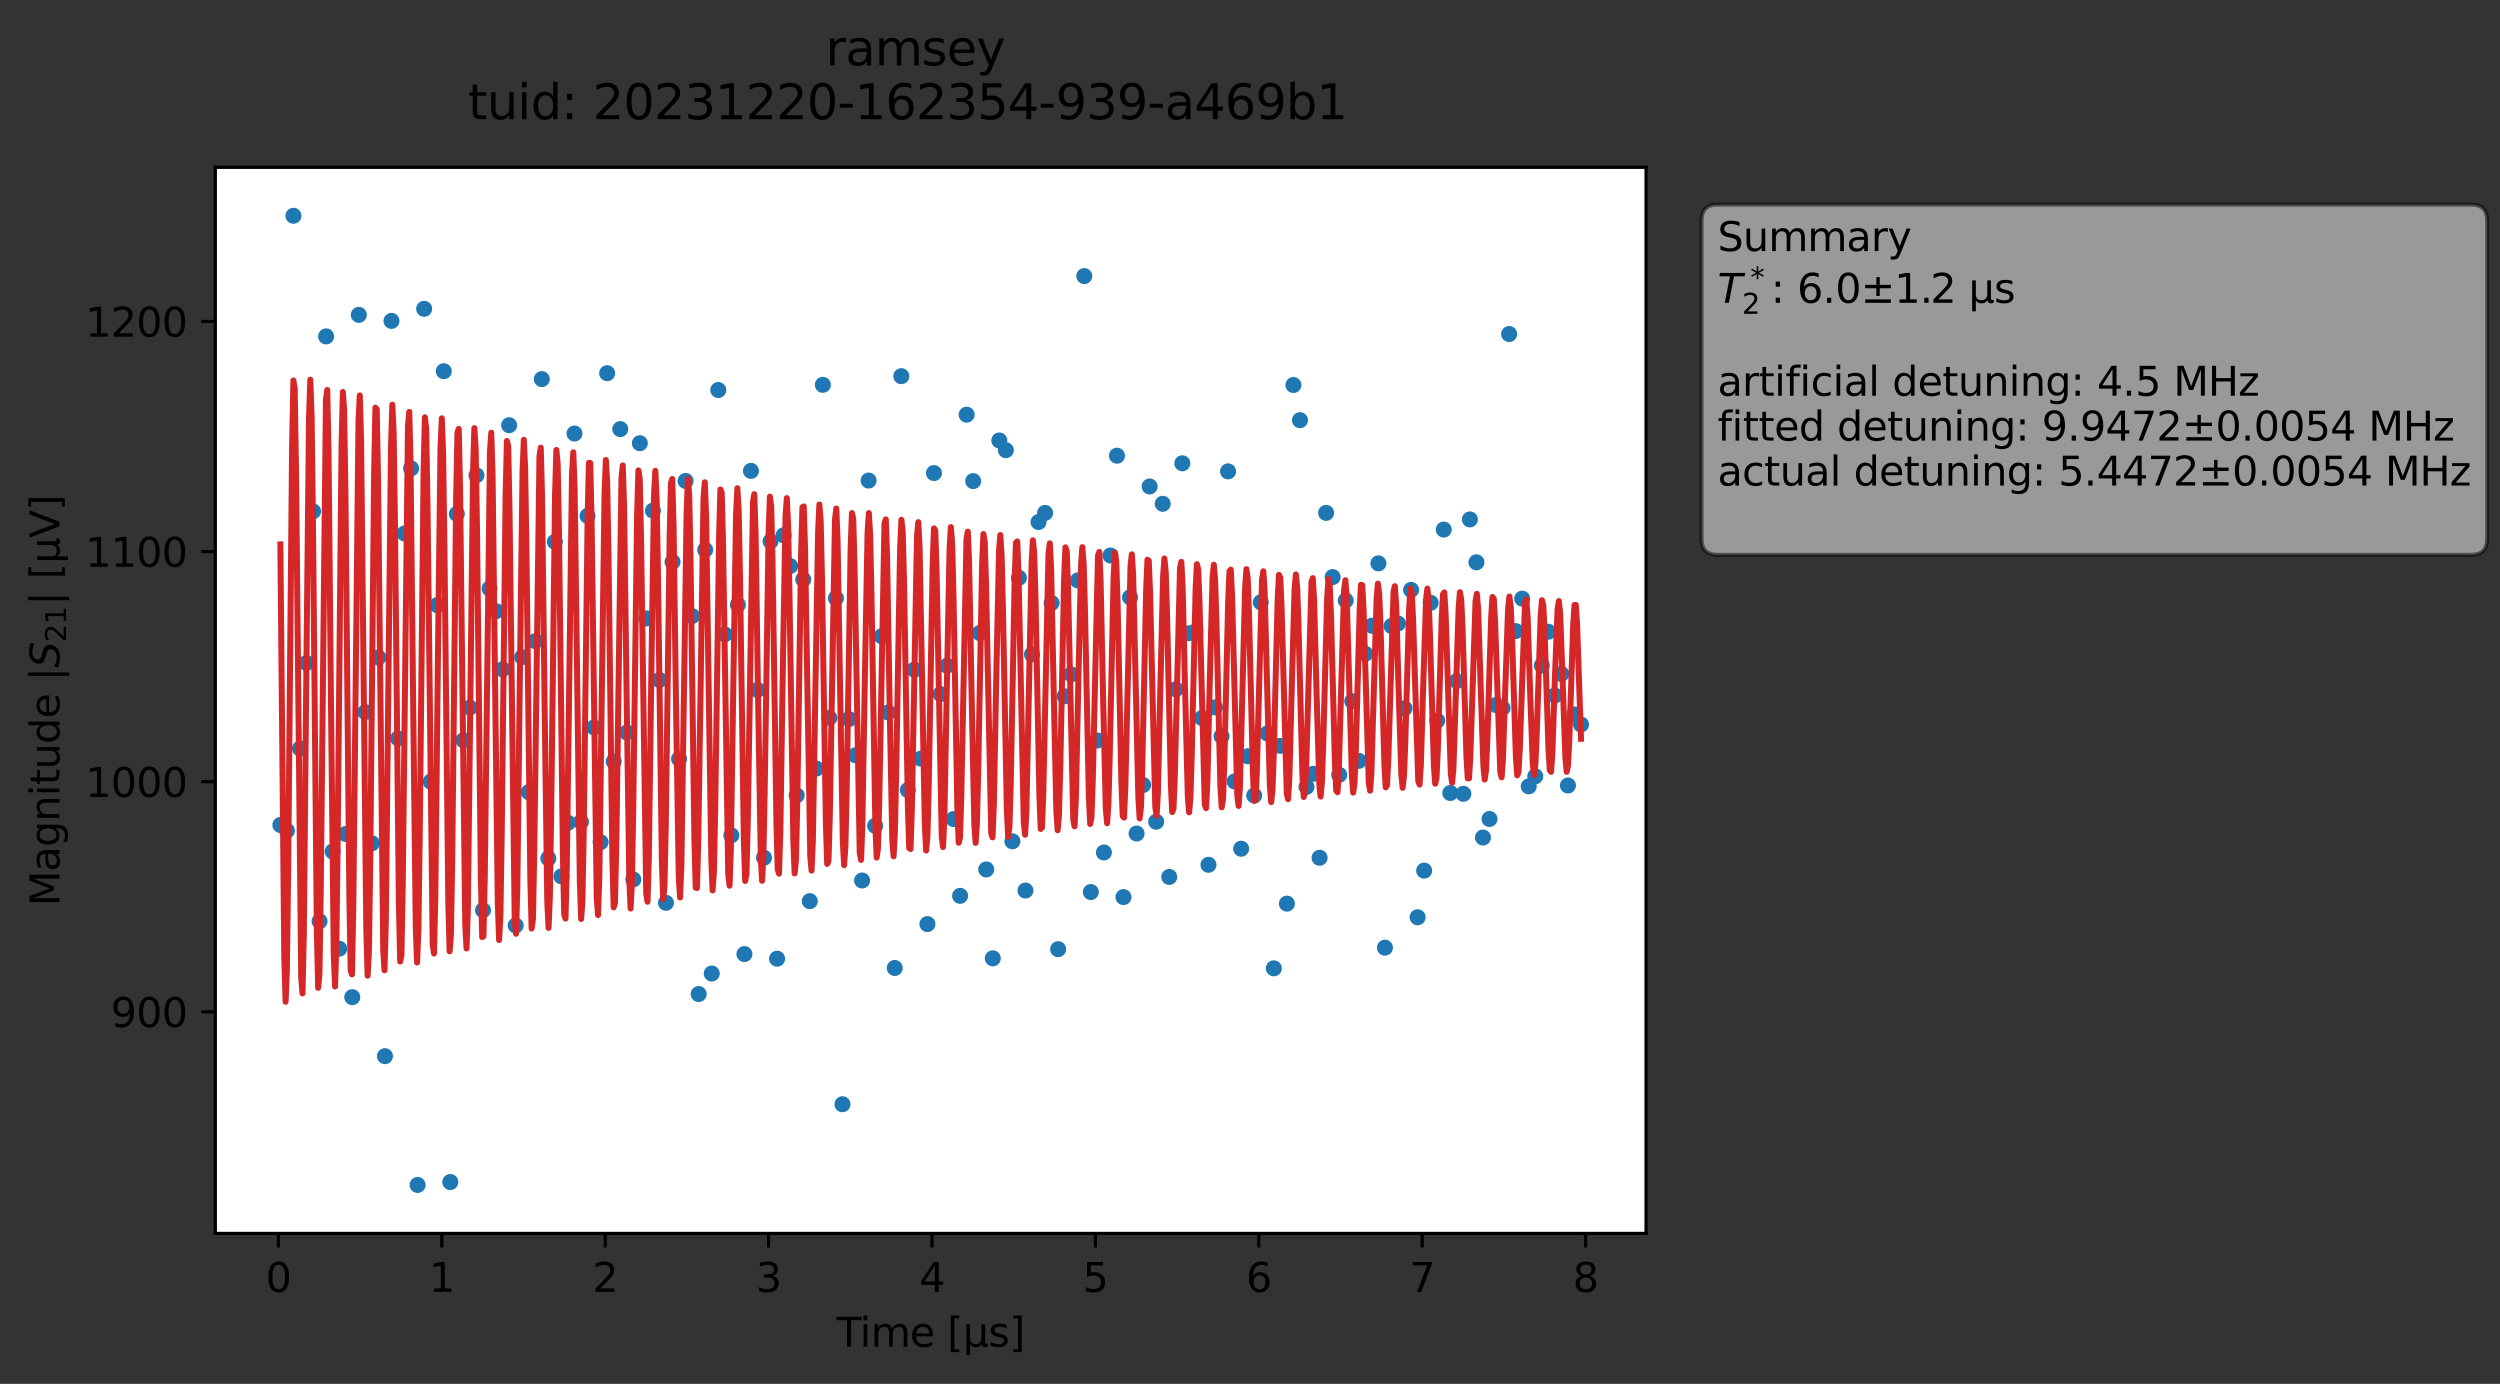 <?xml version="1.0" encoding="utf-8" standalone="no"?>
<!DOCTYPE svg PUBLIC "-//W3C//DTD SVG 1.1//EN"
  "http://www.w3.org/Graphics/SVG/1.1/DTD/svg11.dtd">
<svg xmlns:xlink="http://www.w3.org/1999/xlink" width="624.026pt" height="345.428pt" viewBox="0 0 624.026 345.428" xmlns="http://www.w3.org/2000/svg" version="1.1">
 <rect x="0" y="0" width="624.026" height="345.428" fill="#333333" stroke="none"/>
 <defs>
  <style type="text/css">*{stroke-linejoin: round; stroke-linecap: butt}</style>
 </defs>
 <g id="figure_1">
  <g id="patch_1">
   <path d="M 0 345.428 
L 624.026 345.428 
L 624.026 -0 
L 0 -0 
L 0 345.428 
z
" style="fill: none; opacity: 0"/>
  </g>
  <g id="axes_1">
   <g id="patch_2">
    <path d="M 53.75 307.872 
L 410.87 307.872 
L 410.87 41.76 
L 53.75 41.76 
z
" style="fill: #ffffff"/>
   </g>
   <g id="matplotlib.axis_1">
    <g id="xtick_1">
     <g id="line2d_1">
      <defs>
       <path id="m2638921688" d="M 0 0 
L 0 3.5 
" style="stroke: #000000; stroke-width: 0.8"/>
      </defs>
      <g>
       <use xlink:href="#m2638921688" x="69.493" y="307.872" style="stroke: #000000; stroke-width: 0.8"/>
      </g>
     </g>
     <g id="text_1">
      <!-- 0 -->
      <g transform="translate(66.312 322.47) scale(0.1 -0.1)">
       <defs>
        <path id="DejaVuSans-30" d="M 2034 4250 
Q 1547 4250 1301 3770 
Q 1056 3291 1056 2328 
Q 1056 1369 1301 889 
Q 1547 409 2034 409 
Q 2525 409 2770 889 
Q 3016 1369 3016 2328 
Q 3016 3291 2770 3770 
Q 2525 4250 2034 4250 
z
M 2034 4750 
Q 2819 4750 3233 4129 
Q 3647 3509 3647 2328 
Q 3647 1150 3233 529 
Q 2819 -91 2034 -91 
Q 1250 -91 836 529 
Q 422 1150 422 2328 
Q 422 3509 836 4129 
Q 1250 4750 2034 4750 
z
" transform="scale(0.016)"/>
       </defs>
       <use xlink:href="#DejaVuSans-30"/>
      </g>
     </g>
    </g>
    <g id="xtick_2">
     <g id="line2d_2">
      <g>
       <use xlink:href="#m2638921688" x="110.279" y="307.872" style="stroke: #000000; stroke-width: 0.8"/>
      </g>
     </g>
     <g id="text_2">
      <!-- 1 -->
      <g transform="translate(107.098 322.47) scale(0.1 -0.1)">
       <defs>
        <path id="DejaVuSans-31" d="M 794 531 
L 1825 531 
L 1825 4091 
L 703 3866 
L 703 4441 
L 1819 4666 
L 2450 4666 
L 2450 531 
L 3481 531 
L 3481 0 
L 794 0 
L 794 531 
z
" transform="scale(0.016)"/>
       </defs>
       <use xlink:href="#DejaVuSans-31"/>
      </g>
     </g>
    </g>
    <g id="xtick_3">
     <g id="line2d_3">
      <g>
       <use xlink:href="#m2638921688" x="151.065" y="307.872" style="stroke: #000000; stroke-width: 0.8"/>
      </g>
     </g>
     <g id="text_3">
      <!-- 2 -->
      <g transform="translate(147.884 322.47) scale(0.1 -0.1)">
       <defs>
        <path id="DejaVuSans-32" d="M 1228 531 
L 3431 531 
L 3431 0 
L 469 0 
L 469 531 
Q 828 903 1448 1529 
Q 2069 2156 2228 2338 
Q 2531 2678 2651 2914 
Q 2772 3150 2772 3378 
Q 2772 3750 2511 3984 
Q 2250 4219 1831 4219 
Q 1534 4219 1204 4116 
Q 875 4013 500 3803 
L 500 4441 
Q 881 4594 1212 4672 
Q 1544 4750 1819 4750 
Q 2544 4750 2975 4387 
Q 3406 4025 3406 3419 
Q 3406 3131 3298 2873 
Q 3191 2616 2906 2266 
Q 2828 2175 2409 1742 
Q 1991 1309 1228 531 
z
" transform="scale(0.016)"/>
       </defs>
       <use xlink:href="#DejaVuSans-32"/>
      </g>
     </g>
    </g>
    <g id="xtick_4">
     <g id="line2d_4">
      <g>
       <use xlink:href="#m2638921688" x="191.851" y="307.872" style="stroke: #000000; stroke-width: 0.8"/>
      </g>
     </g>
     <g id="text_4">
      <!-- 3 -->
      <g transform="translate(188.669 322.47) scale(0.1 -0.1)">
       <defs>
        <path id="DejaVuSans-33" d="M 2597 2516 
Q 3050 2419 3304 2112 
Q 3559 1806 3559 1356 
Q 3559 666 3084 287 
Q 2609 -91 1734 -91 
Q 1441 -91 1130 -33 
Q 819 25 488 141 
L 488 750 
Q 750 597 1062 519 
Q 1375 441 1716 441 
Q 2309 441 2620 675 
Q 2931 909 2931 1356 
Q 2931 1769 2642 2001 
Q 2353 2234 1838 2234 
L 1294 2234 
L 1294 2753 
L 1863 2753 
Q 2328 2753 2575 2939 
Q 2822 3125 2822 3475 
Q 2822 3834 2567 4026 
Q 2313 4219 1838 4219 
Q 1578 4219 1281 4162 
Q 984 4106 628 3988 
L 628 4550 
Q 988 4650 1302 4700 
Q 1616 4750 1894 4750 
Q 2613 4750 3031 4423 
Q 3450 4097 3450 3541 
Q 3450 3153 3228 2886 
Q 3006 2619 2597 2516 
z
" transform="scale(0.016)"/>
       </defs>
       <use xlink:href="#DejaVuSans-33"/>
      </g>
     </g>
    </g>
    <g id="xtick_5">
     <g id="line2d_5">
      <g>
       <use xlink:href="#m2638921688" x="232.636" y="307.872" style="stroke: #000000; stroke-width: 0.8"/>
      </g>
     </g>
     <g id="text_5">
      <!-- 4 -->
      <g transform="translate(229.455 322.47) scale(0.1 -0.1)">
       <defs>
        <path id="DejaVuSans-34" d="M 2419 4116 
L 825 1625 
L 2419 1625 
L 2419 4116 
z
M 2253 4666 
L 3047 4666 
L 3047 1625 
L 3713 1625 
L 3713 1100 
L 3047 1100 
L 3047 0 
L 2419 0 
L 2419 1100 
L 313 1100 
L 313 1709 
L 2253 4666 
z
" transform="scale(0.016)"/>
       </defs>
       <use xlink:href="#DejaVuSans-34"/>
      </g>
     </g>
    </g>
    <g id="xtick_6">
     <g id="line2d_6">
      <g>
       <use xlink:href="#m2638921688" x="273.422" y="307.872" style="stroke: #000000; stroke-width: 0.8"/>
      </g>
     </g>
     <g id="text_6">
      <!-- 5 -->
      <g transform="translate(270.241 322.47) scale(0.1 -0.1)">
       <defs>
        <path id="DejaVuSans-35" d="M 691 4666 
L 3169 4666 
L 3169 4134 
L 1269 4134 
L 1269 2991 
Q 1406 3038 1543 3061 
Q 1681 3084 1819 3084 
Q 2600 3084 3056 2656 
Q 3513 2228 3513 1497 
Q 3513 744 3044 326 
Q 2575 -91 1722 -91 
Q 1428 -91 1123 -41 
Q 819 9 494 109 
L 494 744 
Q 775 591 1075 516 
Q 1375 441 1709 441 
Q 2250 441 2565 725 
Q 2881 1009 2881 1497 
Q 2881 1984 2565 2268 
Q 2250 2553 1709 2553 
Q 1456 2553 1204 2497 
Q 953 2441 691 2322 
L 691 4666 
z
" transform="scale(0.016)"/>
       </defs>
       <use xlink:href="#DejaVuSans-35"/>
      </g>
     </g>
    </g>
    <g id="xtick_7">
     <g id="line2d_7">
      <g>
       <use xlink:href="#m2638921688" x="314.208" y="307.872" style="stroke: #000000; stroke-width: 0.8"/>
      </g>
     </g>
     <g id="text_7">
      <!-- 6 -->
      <g transform="translate(311.027 322.47) scale(0.1 -0.1)">
       <defs>
        <path id="DejaVuSans-36" d="M 2113 2584 
Q 1688 2584 1439 2293 
Q 1191 2003 1191 1497 
Q 1191 994 1439 701 
Q 1688 409 2113 409 
Q 2538 409 2786 701 
Q 3034 994 3034 1497 
Q 3034 2003 2786 2293 
Q 2538 2584 2113 2584 
z
M 3366 4563 
L 3366 3988 
Q 3128 4100 2886 4159 
Q 2644 4219 2406 4219 
Q 1781 4219 1451 3797 
Q 1122 3375 1075 2522 
Q 1259 2794 1537 2939 
Q 1816 3084 2150 3084 
Q 2853 3084 3261 2657 
Q 3669 2231 3669 1497 
Q 3669 778 3244 343 
Q 2819 -91 2113 -91 
Q 1303 -91 875 529 
Q 447 1150 447 2328 
Q 447 3434 972 4092 
Q 1497 4750 2381 4750 
Q 2619 4750 2861 4703 
Q 3103 4656 3366 4563 
z
" transform="scale(0.016)"/>
       </defs>
       <use xlink:href="#DejaVuSans-36"/>
      </g>
     </g>
    </g>
    <g id="xtick_8">
     <g id="line2d_8">
      <g>
       <use xlink:href="#m2638921688" x="354.994" y="307.872" style="stroke: #000000; stroke-width: 0.8"/>
      </g>
     </g>
     <g id="text_8">
      <!-- 7 -->
      <g transform="translate(351.812 322.47) scale(0.1 -0.1)">
       <defs>
        <path id="DejaVuSans-37" d="M 525 4666 
L 3525 4666 
L 3525 4397 
L 1831 0 
L 1172 0 
L 2766 4134 
L 525 4134 
L 525 4666 
z
" transform="scale(0.016)"/>
       </defs>
       <use xlink:href="#DejaVuSans-37"/>
      </g>
     </g>
    </g>
    <g id="xtick_9">
     <g id="line2d_9">
      <g>
       <use xlink:href="#m2638921688" x="395.779" y="307.872" style="stroke: #000000; stroke-width: 0.8"/>
      </g>
     </g>
     <g id="text_9">
      <!-- 8 -->
      <g transform="translate(392.598 322.47) scale(0.1 -0.1)">
       <defs>
        <path id="DejaVuSans-38" d="M 2034 2216 
Q 1584 2216 1326 1975 
Q 1069 1734 1069 1313 
Q 1069 891 1326 650 
Q 1584 409 2034 409 
Q 2484 409 2743 651 
Q 3003 894 3003 1313 
Q 3003 1734 2745 1975 
Q 2488 2216 2034 2216 
z
M 1403 2484 
Q 997 2584 770 2862 
Q 544 3141 544 3541 
Q 544 4100 942 4425 
Q 1341 4750 2034 4750 
Q 2731 4750 3128 4425 
Q 3525 4100 3525 3541 
Q 3525 3141 3298 2862 
Q 3072 2584 2669 2484 
Q 3125 2378 3379 2068 
Q 3634 1759 3634 1313 
Q 3634 634 3220 271 
Q 2806 -91 2034 -91 
Q 1263 -91 848 271 
Q 434 634 434 1313 
Q 434 1759 690 2068 
Q 947 2378 1403 2484 
z
M 1172 3481 
Q 1172 3119 1398 2916 
Q 1625 2713 2034 2713 
Q 2441 2713 2670 2916 
Q 2900 3119 2900 3481 
Q 2900 3844 2670 4047 
Q 2441 4250 2034 4250 
Q 1625 4250 1398 4047 
Q 1172 3844 1172 3481 
z
" transform="scale(0.016)"/>
       </defs>
       <use xlink:href="#DejaVuSans-38"/>
      </g>
     </g>
    </g>
    <g id="text_10">
     <!-- Time [μs] -->
     <g transform="translate(208.8 336.149) scale(0.1 -0.1)">
      <defs>
       <path id="DejaVuSans-54" d="M -19 4666 
L 3928 4666 
L 3928 4134 
L 2272 4134 
L 2272 0 
L 1638 0 
L 1638 4134 
L -19 4134 
L -19 4666 
z
" transform="scale(0.016)"/>
       <path id="DejaVuSans-69" d="M 603 3500 
L 1178 3500 
L 1178 0 
L 603 0 
L 603 3500 
z
M 603 4863 
L 1178 4863 
L 1178 4134 
L 603 4134 
L 603 4863 
z
" transform="scale(0.016)"/>
       <path id="DejaVuSans-6d" d="M 3328 2828 
Q 3544 3216 3844 3400 
Q 4144 3584 4550 3584 
Q 5097 3584 5394 3201 
Q 5691 2819 5691 2113 
L 5691 0 
L 5113 0 
L 5113 2094 
Q 5113 2597 4934 2840 
Q 4756 3084 4391 3084 
Q 3944 3084 3684 2787 
Q 3425 2491 3425 1978 
L 3425 0 
L 2847 0 
L 2847 2094 
Q 2847 2600 2669 2842 
Q 2491 3084 2119 3084 
Q 1678 3084 1418 2786 
Q 1159 2488 1159 1978 
L 1159 0 
L 581 0 
L 581 3500 
L 1159 3500 
L 1159 2956 
Q 1356 3278 1631 3431 
Q 1906 3584 2284 3584 
Q 2666 3584 2933 3390 
Q 3200 3197 3328 2828 
z
" transform="scale(0.016)"/>
       <path id="DejaVuSans-65" d="M 3597 1894 
L 3597 1613 
L 953 1613 
Q 991 1019 1311 708 
Q 1631 397 2203 397 
Q 2534 397 2845 478 
Q 3156 559 3463 722 
L 3463 178 
Q 3153 47 2828 -22 
Q 2503 -91 2169 -91 
Q 1331 -91 842 396 
Q 353 884 353 1716 
Q 353 2575 817 3079 
Q 1281 3584 2069 3584 
Q 2775 3584 3186 3129 
Q 3597 2675 3597 1894 
z
M 3022 2063 
Q 3016 2534 2758 2815 
Q 2500 3097 2075 3097 
Q 1594 3097 1305 2825 
Q 1016 2553 972 2059 
L 3022 2063 
z
" transform="scale(0.016)"/>
       <path id="DejaVuSans-20" transform="scale(0.016)"/>
       <path id="DejaVuSans-5b" d="M 550 4863 
L 1875 4863 
L 1875 4416 
L 1125 4416 
L 1125 -397 
L 1875 -397 
L 1875 -844 
L 550 -844 
L 550 4863 
z
" transform="scale(0.016)"/>
       <path id="DejaVuSans-3bc" d="M 544 -1331 
L 544 3500 
L 1119 3500 
L 1119 1325 
Q 1119 872 1334 640 
Q 1550 409 1972 409 
Q 2434 409 2667 671 
Q 2900 934 2900 1459 
L 2900 3500 
L 3475 3500 
L 3475 806 
Q 3475 619 3529 530 
Q 3584 441 3700 441 
Q 3728 441 3778 458 
Q 3828 475 3916 513 
L 3916 50 
Q 3788 -22 3673 -56 
Q 3559 -91 3450 -91 
Q 3234 -91 3106 31 
Q 2978 153 2931 403 
Q 2775 156 2548 32 
Q 2322 -91 2016 -91 
Q 1697 -91 1473 31 
Q 1250 153 1119 397 
L 1119 -1331 
L 544 -1331 
z
" transform="scale(0.016)"/>
       <path id="DejaVuSans-73" d="M 2834 3397 
L 2834 2853 
Q 2591 2978 2328 3040 
Q 2066 3103 1784 3103 
Q 1356 3103 1142 2972 
Q 928 2841 928 2578 
Q 928 2378 1081 2264 
Q 1234 2150 1697 2047 
L 1894 2003 
Q 2506 1872 2764 1633 
Q 3022 1394 3022 966 
Q 3022 478 2636 193 
Q 2250 -91 1575 -91 
Q 1294 -91 989 -36 
Q 684 19 347 128 
L 347 722 
Q 666 556 975 473 
Q 1284 391 1588 391 
Q 1994 391 2212 530 
Q 2431 669 2431 922 
Q 2431 1156 2273 1281 
Q 2116 1406 1581 1522 
L 1381 1569 
Q 847 1681 609 1914 
Q 372 2147 372 2553 
Q 372 3047 722 3315 
Q 1072 3584 1716 3584 
Q 2034 3584 2315 3537 
Q 2597 3491 2834 3397 
z
" transform="scale(0.016)"/>
       <path id="DejaVuSans-5d" d="M 1947 4863 
L 1947 -844 
L 622 -844 
L 622 -397 
L 1369 -397 
L 1369 4416 
L 622 4416 
L 622 4863 
L 1947 4863 
z
" transform="scale(0.016)"/>
      </defs>
      <use xlink:href="#DejaVuSans-54"/>
      <use xlink:href="#DejaVuSans-69" x="57.959"/>
      <use xlink:href="#DejaVuSans-6d" x="85.742"/>
      <use xlink:href="#DejaVuSans-65" x="183.154"/>
      <use xlink:href="#DejaVuSans-20" x="244.678"/>
      <use xlink:href="#DejaVuSans-5b" x="276.465"/>
      <use xlink:href="#DejaVuSans-3bc" x="315.479"/>
      <use xlink:href="#DejaVuSans-73" x="379.102"/>
      <use xlink:href="#DejaVuSans-5d" x="431.201"/>
     </g>
    </g>
   </g>
   <g id="matplotlib.axis_2">
    <g id="ytick_1">
     <g id="line2d_10">
      <defs>
       <path id="mcee0608115" d="M 0 0 
L -3.5 0 
" style="stroke: #000000; stroke-width: 0.8"/>
      </defs>
      <g>
       <use xlink:href="#mcee0608115" x="53.75" y="252.563" style="stroke: #000000; stroke-width: 0.8"/>
      </g>
     </g>
     <g id="text_11">
      <!-- 900 -->
      <g transform="translate(27.663 256.362) scale(0.1 -0.1)">
       <defs>
        <path id="DejaVuSans-39" d="M 703 97 
L 703 672 
Q 941 559 1184 500 
Q 1428 441 1663 441 
Q 2288 441 2617 861 
Q 2947 1281 2994 2138 
Q 2813 1869 2534 1725 
Q 2256 1581 1919 1581 
Q 1219 1581 811 2004 
Q 403 2428 403 3163 
Q 403 3881 828 4315 
Q 1253 4750 1959 4750 
Q 2769 4750 3195 4129 
Q 3622 3509 3622 2328 
Q 3622 1225 3098 567 
Q 2575 -91 1691 -91 
Q 1453 -91 1209 -44 
Q 966 3 703 97 
z
M 1959 2075 
Q 2384 2075 2632 2365 
Q 2881 2656 2881 3163 
Q 2881 3666 2632 3958 
Q 2384 4250 1959 4250 
Q 1534 4250 1286 3958 
Q 1038 3666 1038 3163 
Q 1038 2656 1286 2365 
Q 1534 2075 1959 2075 
z
" transform="scale(0.016)"/>
       </defs>
       <use xlink:href="#DejaVuSans-39"/>
       <use xlink:href="#DejaVuSans-30" x="63.623"/>
       <use xlink:href="#DejaVuSans-30" x="127.246"/>
      </g>
     </g>
    </g>
    <g id="ytick_2">
     <g id="line2d_11">
      <g>
       <use xlink:href="#mcee0608115" x="53.75" y="195.118" style="stroke: #000000; stroke-width: 0.8"/>
      </g>
     </g>
     <g id="text_12">
      <!-- 1000 -->
      <g transform="translate(21.3 198.917) scale(0.1 -0.1)">
       <use xlink:href="#DejaVuSans-31"/>
       <use xlink:href="#DejaVuSans-30" x="63.623"/>
       <use xlink:href="#DejaVuSans-30" x="127.246"/>
       <use xlink:href="#DejaVuSans-30" x="190.869"/>
      </g>
     </g>
    </g>
    <g id="ytick_3">
     <g id="line2d_12">
      <g>
       <use xlink:href="#mcee0608115" x="53.75" y="137.673" style="stroke: #000000; stroke-width: 0.8"/>
      </g>
     </g>
     <g id="text_13">
      <!-- 1100 -->
      <g transform="translate(21.3 141.473) scale(0.1 -0.1)">
       <use xlink:href="#DejaVuSans-31"/>
       <use xlink:href="#DejaVuSans-31" x="63.623"/>
       <use xlink:href="#DejaVuSans-30" x="127.246"/>
       <use xlink:href="#DejaVuSans-30" x="190.869"/>
      </g>
     </g>
    </g>
    <g id="ytick_4">
     <g id="line2d_13">
      <g>
       <use xlink:href="#mcee0608115" x="53.75" y="80.228" style="stroke: #000000; stroke-width: 0.8"/>
      </g>
     </g>
     <g id="text_14">
      <!-- 1200 -->
      <g transform="translate(21.3 84.028) scale(0.1 -0.1)">
       <use xlink:href="#DejaVuSans-31"/>
       <use xlink:href="#DejaVuSans-32" x="63.623"/>
       <use xlink:href="#DejaVuSans-30" x="127.246"/>
       <use xlink:href="#DejaVuSans-30" x="190.869"/>
      </g>
     </g>
    </g>
    <g id="text_15">
     <!-- Magnitude |$S_{21}|$ [μV] -->
     <g transform="translate(14.9 226.166) rotate(-90) scale(0.1 -0.1)">
      <defs>
       <path id="DejaVuSans-4d" d="M 628 4666 
L 1569 4666 
L 2759 1491 
L 3956 4666 
L 4897 4666 
L 4897 0 
L 4281 0 
L 4281 4097 
L 3078 897 
L 2444 897 
L 1241 4097 
L 1241 0 
L 628 0 
L 628 4666 
z
" transform="scale(0.016)"/>
       <path id="DejaVuSans-61" d="M 2194 1759 
Q 1497 1759 1228 1600 
Q 959 1441 959 1056 
Q 959 750 1161 570 
Q 1363 391 1709 391 
Q 2188 391 2477 730 
Q 2766 1069 2766 1631 
L 2766 1759 
L 2194 1759 
z
M 3341 1997 
L 3341 0 
L 2766 0 
L 2766 531 
Q 2569 213 2275 61 
Q 1981 -91 1556 -91 
Q 1019 -91 701 211 
Q 384 513 384 1019 
Q 384 1609 779 1909 
Q 1175 2209 1959 2209 
L 2766 2209 
L 2766 2266 
Q 2766 2663 2505 2880 
Q 2244 3097 1772 3097 
Q 1472 3097 1187 3025 
Q 903 2953 641 2809 
L 641 3341 
Q 956 3463 1253 3523 
Q 1550 3584 1831 3584 
Q 2591 3584 2966 3190 
Q 3341 2797 3341 1997 
z
" transform="scale(0.016)"/>
       <path id="DejaVuSans-67" d="M 2906 1791 
Q 2906 2416 2648 2759 
Q 2391 3103 1925 3103 
Q 1463 3103 1205 2759 
Q 947 2416 947 1791 
Q 947 1169 1205 825 
Q 1463 481 1925 481 
Q 2391 481 2648 825 
Q 2906 1169 2906 1791 
z
M 3481 434 
Q 3481 -459 3084 -895 
Q 2688 -1331 1869 -1331 
Q 1566 -1331 1297 -1286 
Q 1028 -1241 775 -1147 
L 775 -588 
Q 1028 -725 1275 -790 
Q 1522 -856 1778 -856 
Q 2344 -856 2625 -561 
Q 2906 -266 2906 331 
L 2906 616 
Q 2728 306 2450 153 
Q 2172 0 1784 0 
Q 1141 0 747 490 
Q 353 981 353 1791 
Q 353 2603 747 3093 
Q 1141 3584 1784 3584 
Q 2172 3584 2450 3431 
Q 2728 3278 2906 2969 
L 2906 3500 
L 3481 3500 
L 3481 434 
z
" transform="scale(0.016)"/>
       <path id="DejaVuSans-6e" d="M 3513 2113 
L 3513 0 
L 2938 0 
L 2938 2094 
Q 2938 2591 2744 2837 
Q 2550 3084 2163 3084 
Q 1697 3084 1428 2787 
Q 1159 2491 1159 1978 
L 1159 0 
L 581 0 
L 581 3500 
L 1159 3500 
L 1159 2956 
Q 1366 3272 1645 3428 
Q 1925 3584 2291 3584 
Q 2894 3584 3203 3211 
Q 3513 2838 3513 2113 
z
" transform="scale(0.016)"/>
       <path id="DejaVuSans-74" d="M 1172 4494 
L 1172 3500 
L 2356 3500 
L 2356 3053 
L 1172 3053 
L 1172 1153 
Q 1172 725 1289 603 
Q 1406 481 1766 481 
L 2356 481 
L 2356 0 
L 1766 0 
Q 1100 0 847 248 
Q 594 497 594 1153 
L 594 3053 
L 172 3053 
L 172 3500 
L 594 3500 
L 594 4494 
L 1172 4494 
z
" transform="scale(0.016)"/>
       <path id="DejaVuSans-75" d="M 544 1381 
L 544 3500 
L 1119 3500 
L 1119 1403 
Q 1119 906 1312 657 
Q 1506 409 1894 409 
Q 2359 409 2629 706 
Q 2900 1003 2900 1516 
L 2900 3500 
L 3475 3500 
L 3475 0 
L 2900 0 
L 2900 538 
Q 2691 219 2414 64 
Q 2138 -91 1772 -91 
Q 1169 -91 856 284 
Q 544 659 544 1381 
z
M 1991 3584 
L 1991 3584 
z
" transform="scale(0.016)"/>
       <path id="DejaVuSans-64" d="M 2906 2969 
L 2906 4863 
L 3481 4863 
L 3481 0 
L 2906 0 
L 2906 525 
Q 2725 213 2448 61 
Q 2172 -91 1784 -91 
Q 1150 -91 751 415 
Q 353 922 353 1747 
Q 353 2572 751 3078 
Q 1150 3584 1784 3584 
Q 2172 3584 2448 3432 
Q 2725 3281 2906 2969 
z
M 947 1747 
Q 947 1113 1208 752 
Q 1469 391 1925 391 
Q 2381 391 2643 752 
Q 2906 1113 2906 1747 
Q 2906 2381 2643 2742 
Q 2381 3103 1925 3103 
Q 1469 3103 1208 2742 
Q 947 2381 947 1747 
z
" transform="scale(0.016)"/>
       <path id="DejaVuSans-7c" d="M 1344 4891 
L 1344 -1509 
L 813 -1509 
L 813 4891 
L 1344 4891 
z
" transform="scale(0.016)"/>
       <path id="DejaVuSans-Oblique-53" d="M 3859 4513 
L 3738 3897 
Q 3422 4066 3111 4152 
Q 2800 4238 2509 4238 
Q 1944 4238 1609 3991 
Q 1275 3744 1275 3334 
Q 1275 3109 1398 2989 
Q 1522 2869 2034 2731 
L 2413 2638 
Q 3053 2472 3303 2217 
Q 3553 1963 3553 1503 
Q 3553 797 2998 353 
Q 2444 -91 1538 -91 
Q 1166 -91 791 -17 
Q 416 56 38 206 
L 166 856 
Q 513 641 861 531 
Q 1209 422 1556 422 
Q 2147 422 2503 684 
Q 2859 947 2859 1369 
Q 2859 1650 2717 1795 
Q 2575 1941 2106 2059 
L 1728 2156 
Q 1081 2325 845 2545 
Q 609 2766 609 3163 
Q 609 3859 1145 4304 
Q 1681 4750 2541 4750 
Q 2875 4750 3203 4690 
Q 3531 4631 3859 4513 
z
" transform="scale(0.016)"/>
       <path id="DejaVuSans-56" d="M 1831 0 
L 50 4666 
L 709 4666 
L 2188 738 
L 3669 4666 
L 4325 4666 
L 2547 0 
L 1831 0 
z
" transform="scale(0.016)"/>
      </defs>
      <use xlink:href="#DejaVuSans-4d" transform="translate(0 0.578)"/>
      <use xlink:href="#DejaVuSans-61" transform="translate(86.279 0.578)"/>
      <use xlink:href="#DejaVuSans-67" transform="translate(147.559 0.578)"/>
      <use xlink:href="#DejaVuSans-6e" transform="translate(211.035 0.578)"/>
      <use xlink:href="#DejaVuSans-69" transform="translate(274.414 0.578)"/>
      <use xlink:href="#DejaVuSans-74" transform="translate(302.197 0.578)"/>
      <use xlink:href="#DejaVuSans-75" transform="translate(341.406 0.578)"/>
      <use xlink:href="#DejaVuSans-64" transform="translate(404.785 0.578)"/>
      <use xlink:href="#DejaVuSans-65" transform="translate(468.262 0.578)"/>
      <use xlink:href="#DejaVuSans-20" transform="translate(529.785 0.578)"/>
      <use xlink:href="#DejaVuSans-7c" transform="translate(561.572 0.578)"/>
      <use xlink:href="#DejaVuSans-Oblique-53" transform="translate(595.264 0.578)"/>
      <use xlink:href="#DejaVuSans-32" transform="translate(658.74 -15.828) scale(0.7)"/>
      <use xlink:href="#DejaVuSans-31" transform="translate(703.276 -15.828) scale(0.7)"/>
      <use xlink:href="#DejaVuSans-7c" transform="translate(750.547 0.578)"/>
      <use xlink:href="#DejaVuSans-20" transform="translate(784.238 0.578)"/>
      <use xlink:href="#DejaVuSans-5b" transform="translate(816.025 0.578)"/>
      <use xlink:href="#DejaVuSans-3bc" transform="translate(855.039 0.578)"/>
      <use xlink:href="#DejaVuSans-56" transform="translate(918.662 0.578)"/>
      <use xlink:href="#DejaVuSans-5d" transform="translate(987.07 0.578)"/>
     </g>
    </g>
   </g>
   <g id="line2d_14">
    <defs>
     <path id="mf9bdf3c35e" d="M 0 1.5 
C 0.398 1.5 0.779 1.342 1.061 1.061 
C 1.342 0.779 1.5 0.398 1.5 0 
C 1.5 -0.398 1.342 -0.779 1.061 -1.061 
C 0.779 -1.342 0.398 -1.5 0 -1.5 
C -0.398 -1.5 -0.779 -1.342 -1.061 -1.061 
C -1.342 -0.779 -1.5 -0.398 -1.5 0 
C -1.5 0.398 -1.342 0.779 -1.061 1.061 
C -0.779 1.342 -0.398 1.5 0 1.5 
z
" style="stroke: #1f77b4"/>
    </defs>
    <g clip-path="url(#pdecbc248ef)">
     <use xlink:href="#mf9bdf3c35e" x="69.983" y="205.921" style="fill: #1f77b4; stroke: #1f77b4"/>
     <use xlink:href="#mf9bdf3c35e" x="71.614" y="207.348" style="fill: #1f77b4; stroke: #1f77b4"/>
     <use xlink:href="#mf9bdf3c35e" x="73.246" y="53.856" style="fill: #1f77b4; stroke: #1f77b4"/>
     <use xlink:href="#mf9bdf3c35e" x="74.877" y="186.844" style="fill: #1f77b4; stroke: #1f77b4"/>
     <use xlink:href="#mf9bdf3c35e" x="76.508" y="165.491" style="fill: #1f77b4; stroke: #1f77b4"/>
     <use xlink:href="#mf9bdf3c35e" x="78.14" y="127.639" style="fill: #1f77b4; stroke: #1f77b4"/>
     <use xlink:href="#mf9bdf3c35e" x="79.771" y="229.943" style="fill: #1f77b4; stroke: #1f77b4"/>
     <use xlink:href="#mf9bdf3c35e" x="81.403" y="83.971" style="fill: #1f77b4; stroke: #1f77b4"/>
     <use xlink:href="#mf9bdf3c35e" x="83.034" y="212.53" style="fill: #1f77b4; stroke: #1f77b4"/>
     <use xlink:href="#mf9bdf3c35e" x="84.666" y="236.812" style="fill: #1f77b4; stroke: #1f77b4"/>
     <use xlink:href="#mf9bdf3c35e" x="86.297" y="208.173" style="fill: #1f77b4; stroke: #1f77b4"/>
     <use xlink:href="#mf9bdf3c35e" x="87.928" y="248.904" style="fill: #1f77b4; stroke: #1f77b4"/>
     <use xlink:href="#mf9bdf3c35e" x="89.56" y="78.591" style="fill: #1f77b4; stroke: #1f77b4"/>
     <use xlink:href="#mf9bdf3c35e" x="91.191" y="177.742" style="fill: #1f77b4; stroke: #1f77b4"/>
     <use xlink:href="#mf9bdf3c35e" x="92.823" y="210.489" style="fill: #1f77b4; stroke: #1f77b4"/>
     <use xlink:href="#mf9bdf3c35e" x="94.454" y="164.122" style="fill: #1f77b4; stroke: #1f77b4"/>
     <use xlink:href="#mf9bdf3c35e" x="96.086" y="263.628" style="fill: #1f77b4; stroke: #1f77b4"/>
     <use xlink:href="#mf9bdf3c35e" x="97.717" y="80.105" style="fill: #1f77b4; stroke: #1f77b4"/>
     <use xlink:href="#mf9bdf3c35e" x="99.348" y="184.309" style="fill: #1f77b4; stroke: #1f77b4"/>
     <use xlink:href="#mf9bdf3c35e" x="100.98" y="133.16" style="fill: #1f77b4; stroke: #1f77b4"/>
     <use xlink:href="#mf9bdf3c35e" x="102.611" y="116.921" style="fill: #1f77b4; stroke: #1f77b4"/>
     <use xlink:href="#mf9bdf3c35e" x="104.243" y="295.776" style="fill: #1f77b4; stroke: #1f77b4"/>
     <use xlink:href="#mf9bdf3c35e" x="105.874" y="77.082" style="fill: #1f77b4; stroke: #1f77b4"/>
     <use xlink:href="#mf9bdf3c35e" x="107.506" y="195.106" style="fill: #1f77b4; stroke: #1f77b4"/>
     <use xlink:href="#mf9bdf3c35e" x="109.137" y="151.046" style="fill: #1f77b4; stroke: #1f77b4"/>
     <use xlink:href="#mf9bdf3c35e" x="110.768" y="92.659" style="fill: #1f77b4; stroke: #1f77b4"/>
     <use xlink:href="#mf9bdf3c35e" x="112.4" y="295.047" style="fill: #1f77b4; stroke: #1f77b4"/>
     <use xlink:href="#mf9bdf3c35e" x="114.031" y="128.276" style="fill: #1f77b4; stroke: #1f77b4"/>
     <use xlink:href="#mf9bdf3c35e" x="115.663" y="184.783" style="fill: #1f77b4; stroke: #1f77b4"/>
     <use xlink:href="#mf9bdf3c35e" x="117.294" y="176.635" style="fill: #1f77b4; stroke: #1f77b4"/>
     <use xlink:href="#mf9bdf3c35e" x="118.926" y="118.65" style="fill: #1f77b4; stroke: #1f77b4"/>
     <use xlink:href="#mf9bdf3c35e" x="120.557" y="227.207" style="fill: #1f77b4; stroke: #1f77b4"/>
     <use xlink:href="#mf9bdf3c35e" x="122.188" y="146.903" style="fill: #1f77b4; stroke: #1f77b4"/>
     <use xlink:href="#mf9bdf3c35e" x="123.82" y="152.553" style="fill: #1f77b4; stroke: #1f77b4"/>
     <use xlink:href="#mf9bdf3c35e" x="125.451" y="167.075" style="fill: #1f77b4; stroke: #1f77b4"/>
     <use xlink:href="#mf9bdf3c35e" x="127.083" y="106.142" style="fill: #1f77b4; stroke: #1f77b4"/>
     <use xlink:href="#mf9bdf3c35e" x="128.714" y="231.01" style="fill: #1f77b4; stroke: #1f77b4"/>
     <use xlink:href="#mf9bdf3c35e" x="130.346" y="164.033" style="fill: #1f77b4; stroke: #1f77b4"/>
     <use xlink:href="#mf9bdf3c35e" x="131.977" y="197.732" style="fill: #1f77b4; stroke: #1f77b4"/>
     <use xlink:href="#mf9bdf3c35e" x="133.608" y="160.045" style="fill: #1f77b4; stroke: #1f77b4"/>
     <use xlink:href="#mf9bdf3c35e" x="135.24" y="94.627" style="fill: #1f77b4; stroke: #1f77b4"/>
     <use xlink:href="#mf9bdf3c35e" x="136.871" y="214.252" style="fill: #1f77b4; stroke: #1f77b4"/>
     <use xlink:href="#mf9bdf3c35e" x="138.503" y="135.246" style="fill: #1f77b4; stroke: #1f77b4"/>
     <use xlink:href="#mf9bdf3c35e" x="140.134" y="218.749" style="fill: #1f77b4; stroke: #1f77b4"/>
     <use xlink:href="#mf9bdf3c35e" x="141.766" y="205.366" style="fill: #1f77b4; stroke: #1f77b4"/>
     <use xlink:href="#mf9bdf3c35e" x="143.397" y="108.211" style="fill: #1f77b4; stroke: #1f77b4"/>
     <use xlink:href="#mf9bdf3c35e" x="145.029" y="205.153" style="fill: #1f77b4; stroke: #1f77b4"/>
     <use xlink:href="#mf9bdf3c35e" x="146.66" y="128.778" style="fill: #1f77b4; stroke: #1f77b4"/>
     <use xlink:href="#mf9bdf3c35e" x="148.291" y="181.578" style="fill: #1f77b4; stroke: #1f77b4"/>
     <use xlink:href="#mf9bdf3c35e" x="149.923" y="210.22" style="fill: #1f77b4; stroke: #1f77b4"/>
     <use xlink:href="#mf9bdf3c35e" x="151.554" y="93.155" style="fill: #1f77b4; stroke: #1f77b4"/>
     <use xlink:href="#mf9bdf3c35e" x="153.186" y="190.063" style="fill: #1f77b4; stroke: #1f77b4"/>
     <use xlink:href="#mf9bdf3c35e" x="154.817" y="107.11" style="fill: #1f77b4; stroke: #1f77b4"/>
     <use xlink:href="#mf9bdf3c35e" x="156.449" y="182.842" style="fill: #1f77b4; stroke: #1f77b4"/>
     <use xlink:href="#mf9bdf3c35e" x="158.08" y="219.523" style="fill: #1f77b4; stroke: #1f77b4"/>
     <use xlink:href="#mf9bdf3c35e" x="159.711" y="110.628" style="fill: #1f77b4; stroke: #1f77b4"/>
     <use xlink:href="#mf9bdf3c35e" x="161.343" y="154.357" style="fill: #1f77b4; stroke: #1f77b4"/>
     <use xlink:href="#mf9bdf3c35e" x="162.974" y="127.465" style="fill: #1f77b4; stroke: #1f77b4"/>
     <use xlink:href="#mf9bdf3c35e" x="164.606" y="169.728" style="fill: #1f77b4; stroke: #1f77b4"/>
     <use xlink:href="#mf9bdf3c35e" x="166.237" y="225.351" style="fill: #1f77b4; stroke: #1f77b4"/>
     <use xlink:href="#mf9bdf3c35e" x="167.869" y="140.25" style="fill: #1f77b4; stroke: #1f77b4"/>
     <use xlink:href="#mf9bdf3c35e" x="169.5" y="189.431" style="fill: #1f77b4; stroke: #1f77b4"/>
     <use xlink:href="#mf9bdf3c35e" x="171.131" y="120.056" style="fill: #1f77b4; stroke: #1f77b4"/>
     <use xlink:href="#mf9bdf3c35e" x="172.763" y="153.781" style="fill: #1f77b4; stroke: #1f77b4"/>
     <use xlink:href="#mf9bdf3c35e" x="174.394" y="248.121" style="fill: #1f77b4; stroke: #1f77b4"/>
     <use xlink:href="#mf9bdf3c35e" x="176.026" y="137.244" style="fill: #1f77b4; stroke: #1f77b4"/>
     <use xlink:href="#mf9bdf3c35e" x="177.657" y="243.004" style="fill: #1f77b4; stroke: #1f77b4"/>
     <use xlink:href="#mf9bdf3c35e" x="179.289" y="97.358" style="fill: #1f77b4; stroke: #1f77b4"/>
     <use xlink:href="#mf9bdf3c35e" x="180.92" y="158.354" style="fill: #1f77b4; stroke: #1f77b4"/>
     <use xlink:href="#mf9bdf3c35e" x="182.551" y="208.516" style="fill: #1f77b4; stroke: #1f77b4"/>
     <use xlink:href="#mf9bdf3c35e" x="184.183" y="150.979" style="fill: #1f77b4; stroke: #1f77b4"/>
     <use xlink:href="#mf9bdf3c35e" x="185.814" y="238.143" style="fill: #1f77b4; stroke: #1f77b4"/>
     <use xlink:href="#mf9bdf3c35e" x="187.446" y="117.538" style="fill: #1f77b4; stroke: #1f77b4"/>
     <use xlink:href="#mf9bdf3c35e" x="189.077" y="172.204" style="fill: #1f77b4; stroke: #1f77b4"/>
     <use xlink:href="#mf9bdf3c35e" x="190.709" y="214.095" style="fill: #1f77b4; stroke: #1f77b4"/>
     <use xlink:href="#mf9bdf3c35e" x="192.34" y="135.116" style="fill: #1f77b4; stroke: #1f77b4"/>
     <use xlink:href="#mf9bdf3c35e" x="193.971" y="239.3" style="fill: #1f77b4; stroke: #1f77b4"/>
     <use xlink:href="#mf9bdf3c35e" x="195.603" y="133.617" style="fill: #1f77b4; stroke: #1f77b4"/>
     <use xlink:href="#mf9bdf3c35e" x="197.234" y="141.295" style="fill: #1f77b4; stroke: #1f77b4"/>
     <use xlink:href="#mf9bdf3c35e" x="198.866" y="198.528" style="fill: #1f77b4; stroke: #1f77b4"/>
     <use xlink:href="#mf9bdf3c35e" x="200.497" y="144.648" style="fill: #1f77b4; stroke: #1f77b4"/>
     <use xlink:href="#mf9bdf3c35e" x="202.129" y="224.936" style="fill: #1f77b4; stroke: #1f77b4"/>
     <use xlink:href="#mf9bdf3c35e" x="203.76" y="191.843" style="fill: #1f77b4; stroke: #1f77b4"/>
     <use xlink:href="#mf9bdf3c35e" x="205.391" y="96.056" style="fill: #1f77b4; stroke: #1f77b4"/>
     <use xlink:href="#mf9bdf3c35e" x="207.023" y="179.19" style="fill: #1f77b4; stroke: #1f77b4"/>
     <use xlink:href="#mf9bdf3c35e" x="208.654" y="149.323" style="fill: #1f77b4; stroke: #1f77b4"/>
     <use xlink:href="#mf9bdf3c35e" x="210.286" y="275.632" style="fill: #1f77b4; stroke: #1f77b4"/>
     <use xlink:href="#mf9bdf3c35e" x="211.917" y="179.495" style="fill: #1f77b4; stroke: #1f77b4"/>
     <use xlink:href="#mf9bdf3c35e" x="213.549" y="188.528" style="fill: #1f77b4; stroke: #1f77b4"/>
     <use xlink:href="#mf9bdf3c35e" x="215.18" y="219.78" style="fill: #1f77b4; stroke: #1f77b4"/>
     <use xlink:href="#mf9bdf3c35e" x="216.811" y="119.955" style="fill: #1f77b4; stroke: #1f77b4"/>
     <use xlink:href="#mf9bdf3c35e" x="218.443" y="206.114" style="fill: #1f77b4; stroke: #1f77b4"/>
     <use xlink:href="#mf9bdf3c35e" x="220.074" y="158.814" style="fill: #1f77b4; stroke: #1f77b4"/>
     <use xlink:href="#mf9bdf3c35e" x="221.706" y="177.835" style="fill: #1f77b4; stroke: #1f77b4"/>
     <use xlink:href="#mf9bdf3c35e" x="223.337" y="241.615" style="fill: #1f77b4; stroke: #1f77b4"/>
     <use xlink:href="#mf9bdf3c35e" x="224.969" y="93.898" style="fill: #1f77b4; stroke: #1f77b4"/>
     <use xlink:href="#mf9bdf3c35e" x="226.6" y="197.216" style="fill: #1f77b4; stroke: #1f77b4"/>
     <use xlink:href="#mf9bdf3c35e" x="228.231" y="167.156" style="fill: #1f77b4; stroke: #1f77b4"/>
     <use xlink:href="#mf9bdf3c35e" x="229.863" y="189.366" style="fill: #1f77b4; stroke: #1f77b4"/>
     <use xlink:href="#mf9bdf3c35e" x="231.494" y="230.66" style="fill: #1f77b4; stroke: #1f77b4"/>
     <use xlink:href="#mf9bdf3c35e" x="233.126" y="118.087" style="fill: #1f77b4; stroke: #1f77b4"/>
     <use xlink:href="#mf9bdf3c35e" x="234.757" y="173.257" style="fill: #1f77b4; stroke: #1f77b4"/>
     <use xlink:href="#mf9bdf3c35e" x="236.389" y="166.181" style="fill: #1f77b4; stroke: #1f77b4"/>
     <use xlink:href="#mf9bdf3c35e" x="238.02" y="204.446" style="fill: #1f77b4; stroke: #1f77b4"/>
     <use xlink:href="#mf9bdf3c35e" x="239.651" y="223.608" style="fill: #1f77b4; stroke: #1f77b4"/>
     <use xlink:href="#mf9bdf3c35e" x="241.283" y="103.508" style="fill: #1f77b4; stroke: #1f77b4"/>
     <use xlink:href="#mf9bdf3c35e" x="242.914" y="120.084" style="fill: #1f77b4; stroke: #1f77b4"/>
     <use xlink:href="#mf9bdf3c35e" x="244.546" y="158.017" style="fill: #1f77b4; stroke: #1f77b4"/>
     <use xlink:href="#mf9bdf3c35e" x="246.177" y="217.023" style="fill: #1f77b4; stroke: #1f77b4"/>
     <use xlink:href="#mf9bdf3c35e" x="247.809" y="239.207" style="fill: #1f77b4; stroke: #1f77b4"/>
     <use xlink:href="#mf9bdf3c35e" x="249.44" y="109.945" style="fill: #1f77b4; stroke: #1f77b4"/>
     <use xlink:href="#mf9bdf3c35e" x="251.071" y="112.36" style="fill: #1f77b4; stroke: #1f77b4"/>
     <use xlink:href="#mf9bdf3c35e" x="252.703" y="209.999" style="fill: #1f77b4; stroke: #1f77b4"/>
     <use xlink:href="#mf9bdf3c35e" x="254.334" y="144.222" style="fill: #1f77b4; stroke: #1f77b4"/>
     <use xlink:href="#mf9bdf3c35e" x="255.966" y="222.289" style="fill: #1f77b4; stroke: #1f77b4"/>
     <use xlink:href="#mf9bdf3c35e" x="257.597" y="163.344" style="fill: #1f77b4; stroke: #1f77b4"/>
     <use xlink:href="#mf9bdf3c35e" x="259.229" y="130.299" style="fill: #1f77b4; stroke: #1f77b4"/>
     <use xlink:href="#mf9bdf3c35e" x="260.86" y="128.035" style="fill: #1f77b4; stroke: #1f77b4"/>
     <use xlink:href="#mf9bdf3c35e" x="262.491" y="150.521" style="fill: #1f77b4; stroke: #1f77b4"/>
     <use xlink:href="#mf9bdf3c35e" x="264.123" y="236.926" style="fill: #1f77b4; stroke: #1f77b4"/>
     <use xlink:href="#mf9bdf3c35e" x="265.754" y="173.792" style="fill: #1f77b4; stroke: #1f77b4"/>
     <use xlink:href="#mf9bdf3c35e" x="267.386" y="168.343" style="fill: #1f77b4; stroke: #1f77b4"/>
     <use xlink:href="#mf9bdf3c35e" x="269.017" y="144.876" style="fill: #1f77b4; stroke: #1f77b4"/>
     <use xlink:href="#mf9bdf3c35e" x="270.649" y="68.918" style="fill: #1f77b4; stroke: #1f77b4"/>
     <use xlink:href="#mf9bdf3c35e" x="272.28" y="222.665" style="fill: #1f77b4; stroke: #1f77b4"/>
     <use xlink:href="#mf9bdf3c35e" x="273.911" y="184.831" style="fill: #1f77b4; stroke: #1f77b4"/>
     <use xlink:href="#mf9bdf3c35e" x="275.543" y="212.789" style="fill: #1f77b4; stroke: #1f77b4"/>
     <use xlink:href="#mf9bdf3c35e" x="277.174" y="138.66" style="fill: #1f77b4; stroke: #1f77b4"/>
     <use xlink:href="#mf9bdf3c35e" x="278.806" y="113.748" style="fill: #1f77b4; stroke: #1f77b4"/>
     <use xlink:href="#mf9bdf3c35e" x="280.437" y="223.919" style="fill: #1f77b4; stroke: #1f77b4"/>
     <use xlink:href="#mf9bdf3c35e" x="282.069" y="149.107" style="fill: #1f77b4; stroke: #1f77b4"/>
     <use xlink:href="#mf9bdf3c35e" x="283.7" y="208.06" style="fill: #1f77b4; stroke: #1f77b4"/>
     <use xlink:href="#mf9bdf3c35e" x="285.331" y="195.947" style="fill: #1f77b4; stroke: #1f77b4"/>
     <use xlink:href="#mf9bdf3c35e" x="286.963" y="121.426" style="fill: #1f77b4; stroke: #1f77b4"/>
     <use xlink:href="#mf9bdf3c35e" x="288.594" y="205.109" style="fill: #1f77b4; stroke: #1f77b4"/>
     <use xlink:href="#mf9bdf3c35e" x="290.226" y="125.75" style="fill: #1f77b4; stroke: #1f77b4"/>
     <use xlink:href="#mf9bdf3c35e" x="291.857" y="218.892" style="fill: #1f77b4; stroke: #1f77b4"/>
     <use xlink:href="#mf9bdf3c35e" x="293.489" y="172.045" style="fill: #1f77b4; stroke: #1f77b4"/>
     <use xlink:href="#mf9bdf3c35e" x="295.12" y="115.643" style="fill: #1f77b4; stroke: #1f77b4"/>
     <use xlink:href="#mf9bdf3c35e" x="296.751" y="158.064" style="fill: #1f77b4; stroke: #1f77b4"/>
     <use xlink:href="#mf9bdf3c35e" x="298.383" y="157.6" style="fill: #1f77b4; stroke: #1f77b4"/>
     <use xlink:href="#mf9bdf3c35e" x="300.014" y="179.235" style="fill: #1f77b4; stroke: #1f77b4"/>
     <use xlink:href="#mf9bdf3c35e" x="301.646" y="215.859" style="fill: #1f77b4; stroke: #1f77b4"/>
     <use xlink:href="#mf9bdf3c35e" x="303.277" y="176.568" style="fill: #1f77b4; stroke: #1f77b4"/>
     <use xlink:href="#mf9bdf3c35e" x="304.909" y="183.787" style="fill: #1f77b4; stroke: #1f77b4"/>
     <use xlink:href="#mf9bdf3c35e" x="306.54" y="117.659" style="fill: #1f77b4; stroke: #1f77b4"/>
     <use xlink:href="#mf9bdf3c35e" x="308.171" y="195.054" style="fill: #1f77b4; stroke: #1f77b4"/>
     <use xlink:href="#mf9bdf3c35e" x="309.803" y="211.855" style="fill: #1f77b4; stroke: #1f77b4"/>
     <use xlink:href="#mf9bdf3c35e" x="311.434" y="188.768" style="fill: #1f77b4; stroke: #1f77b4"/>
     <use xlink:href="#mf9bdf3c35e" x="313.066" y="198.566" style="fill: #1f77b4; stroke: #1f77b4"/>
     <use xlink:href="#mf9bdf3c35e" x="314.697" y="150.339" style="fill: #1f77b4; stroke: #1f77b4"/>
     <use xlink:href="#mf9bdf3c35e" x="316.329" y="183.079" style="fill: #1f77b4; stroke: #1f77b4"/>
     <use xlink:href="#mf9bdf3c35e" x="317.96" y="241.703" style="fill: #1f77b4; stroke: #1f77b4"/>
     <use xlink:href="#mf9bdf3c35e" x="319.591" y="186.171" style="fill: #1f77b4; stroke: #1f77b4"/>
     <use xlink:href="#mf9bdf3c35e" x="321.223" y="225.555" style="fill: #1f77b4; stroke: #1f77b4"/>
     <use xlink:href="#mf9bdf3c35e" x="322.854" y="96.109" style="fill: #1f77b4; stroke: #1f77b4"/>
     <use xlink:href="#mf9bdf3c35e" x="324.486" y="104.882" style="fill: #1f77b4; stroke: #1f77b4"/>
     <use xlink:href="#mf9bdf3c35e" x="326.117" y="196.415" style="fill: #1f77b4; stroke: #1f77b4"/>
     <use xlink:href="#mf9bdf3c35e" x="327.749" y="193.141" style="fill: #1f77b4; stroke: #1f77b4"/>
     <use xlink:href="#mf9bdf3c35e" x="329.38" y="214.106" style="fill: #1f77b4; stroke: #1f77b4"/>
     <use xlink:href="#mf9bdf3c35e" x="331.012" y="128.025" style="fill: #1f77b4; stroke: #1f77b4"/>
     <use xlink:href="#mf9bdf3c35e" x="332.643" y="144.045" style="fill: #1f77b4; stroke: #1f77b4"/>
     <use xlink:href="#mf9bdf3c35e" x="334.274" y="193.412" style="fill: #1f77b4; stroke: #1f77b4"/>
     <use xlink:href="#mf9bdf3c35e" x="335.906" y="149.882" style="fill: #1f77b4; stroke: #1f77b4"/>
     <use xlink:href="#mf9bdf3c35e" x="337.537" y="175.023" style="fill: #1f77b4; stroke: #1f77b4"/>
     <use xlink:href="#mf9bdf3c35e" x="339.169" y="189.923" style="fill: #1f77b4; stroke: #1f77b4"/>
     <use xlink:href="#mf9bdf3c35e" x="340.8" y="163.198" style="fill: #1f77b4; stroke: #1f77b4"/>
     <use xlink:href="#mf9bdf3c35e" x="342.432" y="156.196" style="fill: #1f77b4; stroke: #1f77b4"/>
     <use xlink:href="#mf9bdf3c35e" x="344.063" y="140.617" style="fill: #1f77b4; stroke: #1f77b4"/>
     <use xlink:href="#mf9bdf3c35e" x="345.694" y="236.549" style="fill: #1f77b4; stroke: #1f77b4"/>
     <use xlink:href="#mf9bdf3c35e" x="347.326" y="156.25" style="fill: #1f77b4; stroke: #1f77b4"/>
     <use xlink:href="#mf9bdf3c35e" x="348.957" y="155.637" style="fill: #1f77b4; stroke: #1f77b4"/>
     <use xlink:href="#mf9bdf3c35e" x="350.589" y="176.802" style="fill: #1f77b4; stroke: #1f77b4"/>
     <use xlink:href="#mf9bdf3c35e" x="352.22" y="147.249" style="fill: #1f77b4; stroke: #1f77b4"/>
     <use xlink:href="#mf9bdf3c35e" x="353.852" y="228.963" style="fill: #1f77b4; stroke: #1f77b4"/>
     <use xlink:href="#mf9bdf3c35e" x="355.483" y="217.311" style="fill: #1f77b4; stroke: #1f77b4"/>
     <use xlink:href="#mf9bdf3c35e" x="357.114" y="150.464" style="fill: #1f77b4; stroke: #1f77b4"/>
     <use xlink:href="#mf9bdf3c35e" x="358.746" y="179.859" style="fill: #1f77b4; stroke: #1f77b4"/>
     <use xlink:href="#mf9bdf3c35e" x="360.377" y="132.187" style="fill: #1f77b4; stroke: #1f77b4"/>
     <use xlink:href="#mf9bdf3c35e" x="362.009" y="197.938" style="fill: #1f77b4; stroke: #1f77b4"/>
     <use xlink:href="#mf9bdf3c35e" x="363.64" y="169.997" style="fill: #1f77b4; stroke: #1f77b4"/>
     <use xlink:href="#mf9bdf3c35e" x="365.272" y="198.144" style="fill: #1f77b4; stroke: #1f77b4"/>
     <use xlink:href="#mf9bdf3c35e" x="366.903" y="129.656" style="fill: #1f77b4; stroke: #1f77b4"/>
     <use xlink:href="#mf9bdf3c35e" x="368.534" y="140.363" style="fill: #1f77b4; stroke: #1f77b4"/>
     <use xlink:href="#mf9bdf3c35e" x="370.166" y="209.054" style="fill: #1f77b4; stroke: #1f77b4"/>
     <use xlink:href="#mf9bdf3c35e" x="371.797" y="204.426" style="fill: #1f77b4; stroke: #1f77b4"/>
     <use xlink:href="#mf9bdf3c35e" x="373.429" y="175.987" style="fill: #1f77b4; stroke: #1f77b4"/>
     <use xlink:href="#mf9bdf3c35e" x="375.06" y="176.726" style="fill: #1f77b4; stroke: #1f77b4"/>
     <use xlink:href="#mf9bdf3c35e" x="376.692" y="83.378" style="fill: #1f77b4; stroke: #1f77b4"/>
     <use xlink:href="#mf9bdf3c35e" x="378.323" y="157.525" style="fill: #1f77b4; stroke: #1f77b4"/>
     <use xlink:href="#mf9bdf3c35e" x="379.954" y="149.422" style="fill: #1f77b4; stroke: #1f77b4"/>
     <use xlink:href="#mf9bdf3c35e" x="381.586" y="196.291" style="fill: #1f77b4; stroke: #1f77b4"/>
     <use xlink:href="#mf9bdf3c35e" x="383.217" y="193.772" style="fill: #1f77b4; stroke: #1f77b4"/>
     <use xlink:href="#mf9bdf3c35e" x="384.849" y="166.11" style="fill: #1f77b4; stroke: #1f77b4"/>
     <use xlink:href="#mf9bdf3c35e" x="386.48" y="157.69" style="fill: #1f77b4; stroke: #1f77b4"/>
     <use xlink:href="#mf9bdf3c35e" x="388.112" y="173.608" style="fill: #1f77b4; stroke: #1f77b4"/>
     <use xlink:href="#mf9bdf3c35e" x="389.743" y="168.222" style="fill: #1f77b4; stroke: #1f77b4"/>
     <use xlink:href="#mf9bdf3c35e" x="391.374" y="196.066" style="fill: #1f77b4; stroke: #1f77b4"/>
     <use xlink:href="#mf9bdf3c35e" x="393.006" y="178.332" style="fill: #1f77b4; stroke: #1f77b4"/>
     <use xlink:href="#mf9bdf3c35e" x="394.637" y="180.848" style="fill: #1f77b4; stroke: #1f77b4"/>
    </g>
   </g>
   <g id="line2d_15">
    <path d="M 69.983 135.894 
L 70.958 238.887 
L 71.283 250.047 
L 71.608 242.114 
L 71.933 217.064 
L 72.908 111.552 
L 73.233 94.972 
L 73.558 96.994 
L 73.882 117.077 
L 75.182 244.123 
L 75.507 247.966 
L 75.832 233.241 
L 76.482 166.187 
L 77.132 104.296 
L 77.457 94.77 
L 77.782 103.876 
L 78.107 129.357 
L 79.082 231.672 
L 79.407 246.567 
L 79.732 243.204 
L 80.057 222.446 
L 81.357 99.702 
L 81.682 97.334 
L 82.007 112.957 
L 82.657 179.403 
L 83.307 238.274 
L 83.632 246.227 
L 83.957 236.022 
L 84.282 210.183 
L 85.257 111.109 
L 85.582 97.846 
L 85.907 102.478 
L 86.232 123.835 
L 87.207 224.069 
L 87.532 242.248 
L 87.857 243.208 
L 88.182 226.762 
L 89.481 105.143 
L 89.806 98.701 
L 90.131 109.93 
L 90.781 170.707 
L 91.431 231.855 
L 91.756 243.541 
L 92.081 237.711 
L 92.406 215.826 
L 93.381 118.339 
L 93.706 101.765 
L 94.031 102.145 
L 94.356 119.342 
L 95.656 237.206 
L 95.981 242.198 
L 96.306 230.018 
L 96.956 169.572 
L 97.606 111.173 
L 97.931 101.01 
L 98.256 107.967 
L 98.581 130.311 
L 99.556 224.995 
L 99.881 240.009 
L 100.206 238.355 
L 100.531 220.479 
L 101.831 106.419 
L 102.156 102.815 
L 102.481 115.875 
L 103.131 175.886 
L 103.781 231.557 
L 104.106 240.252 
L 104.431 232.237 
L 104.756 209.5 
L 105.73 117.668 
L 106.055 104.167 
L 106.38 107.028 
L 106.705 125.516 
L 108.005 235.734 
L 108.33 238.012 
L 108.655 224.139 
L 109.305 164.661 
L 109.955 111.694 
L 110.28 104.412 
L 110.605 113.417 
L 110.93 136.482 
L 111.905 225.421 
L 112.23 237.458 
L 112.555 233.453 
L 112.88 214.422 
L 113.855 124.508 
L 114.18 108.073 
L 114.505 107.062 
L 114.83 121.678 
L 116.13 230.825 
L 116.455 236.749 
L 116.78 226.82 
L 117.43 172.452 
L 118.08 117.476 
L 118.405 106.856 
L 118.73 111.938 
L 119.055 131.45 
L 120.03 218.916 
L 120.355 233.91 
L 120.68 233.715 
L 121.005 218.42 
L 122.304 112.625 
L 122.629 108.004 
L 122.954 118.791 
L 123.604 172.874 
L 124.254 225.391 
L 124.579 234.644 
L 124.904 228.545 
L 125.229 208.616 
L 126.204 123.65 
L 126.529 110.056 
L 126.854 111.397 
L 127.179 127.307 
L 128.479 229.706 
L 128.804 233.08 
L 129.129 221.497 
L 129.779 167.792 
L 130.429 117.717 
L 130.754 109.783 
L 131.079 116.835 
L 131.404 137.122 
L 132.379 219.543 
L 132.704 231.78 
L 133.029 229.352 
L 133.354 212.889 
L 134.654 113.92 
L 134.979 111.739 
L 135.304 124.055 
L 135.954 177.295 
L 136.604 224.949 
L 136.929 231.613 
L 137.253 223.669 
L 137.578 203.082 
L 138.553 123.243 
L 138.878 112.321 
L 139.203 115.777 
L 139.528 132.735 
L 140.503 213.391 
L 140.828 228.247 
L 141.153 229.289 
L 141.478 216.301 
L 142.778 118.349 
L 143.103 112.905 
L 143.428 121.682 
L 144.078 170.316 
L 144.728 219.741 
L 145.053 229.391 
L 145.378 224.963 
L 145.703 207.569 
L 146.678 129.096 
L 147.003 115.533 
L 147.328 115.575 
L 147.653 129.178 
L 148.953 224.138 
L 149.278 228.412 
L 149.603 218.859 
L 150.253 170.47 
L 150.903 123.246 
L 151.228 114.824 
L 151.553 120.166 
L 151.878 137.94 
L 152.853 214.184 
L 153.177 226.491 
L 153.502 225.417 
L 153.827 211.258 
L 155.127 119.329 
L 155.452 116.177 
L 155.777 126.447 
L 156.427 174.508 
L 157.077 219.548 
L 157.402 226.785 
L 157.727 220.583 
L 158.052 202.483 
L 159.027 128.51 
L 159.352 117.421 
L 159.677 119.473 
L 160.002 134.134 
L 161.302 223 
L 161.627 225.079 
L 161.952 214.147 
L 162.602 166.492 
L 163.252 123.619 
L 163.577 117.522 
L 163.902 124.529 
L 164.227 142.904 
L 165.202 214.572 
L 165.527 224.481 
L 165.852 221.502 
L 166.177 206.393 
L 167.152 134.043 
L 167.477 120.616 
L 167.802 119.56 
L 168.127 131.101 
L 168.777 178.275 
L 169.426 219.003 
L 169.751 224.004 
L 170.076 216.246 
L 170.726 172.744 
L 171.376 128.31 
L 171.701 119.544 
L 172.026 123.397 
L 172.351 138.902 
L 173.326 209.306 
L 173.651 221.574 
L 173.976 221.654 
L 174.301 209.558 
L 175.601 124.325 
L 175.926 120.376 
L 176.251 128.833 
L 176.901 172.127 
L 177.551 214.591 
L 177.876 222.255 
L 178.201 217.578 
L 178.526 201.726 
L 179.501 133.311 
L 179.826 122.17 
L 180.151 123.019 
L 180.476 135.619 
L 181.776 218.146 
L 182.101 221.086 
L 182.426 211.981 
L 183.076 168.971 
L 183.726 128.462 
L 184.051 121.862 
L 184.376 127.314 
L 184.701 143.463 
L 185.675 209.853 
L 186 219.9 
L 186.325 218.171 
L 186.65 205.117 
L 187.95 125.325 
L 188.275 123.35 
L 188.6 133.053 
L 189.25 175.707 
L 189.9 214.277 
L 190.225 219.853 
L 190.55 213.675 
L 190.875 197.275 
L 191.85 132.943 
L 192.175 123.955 
L 192.5 126.517 
L 192.825 139.978 
L 193.8 204.875 
L 194.125 217.011 
L 194.45 218.066 
L 194.775 207.813 
L 195.425 165.58 
L 196.075 128.93 
L 196.4 124.34 
L 196.725 131.195 
L 197.05 147.802 
L 198.025 210.051 
L 198.35 218.014 
L 198.675 214.664 
L 199 200.843 
L 199.975 137.68 
L 200.3 126.585 
L 200.624 126.408 
L 200.949 137.163 
L 202.249 213.664 
L 202.574 217.308 
L 202.899 209.823 
L 203.549 171.089 
L 204.199 132.906 
L 204.524 125.933 
L 204.849 130.026 
L 205.174 144.162 
L 206.149 205.551 
L 206.474 215.635 
L 206.799 214.978 
L 207.124 203.766 
L 208.424 129.681 
L 208.749 126.942 
L 209.074 135.013 
L 209.724 173.501 
L 210.374 209.934 
L 210.699 215.951 
L 211.024 211.16 
L 211.349 196.753 
L 212.324 137.171 
L 212.649 128.069 
L 212.974 129.519 
L 213.299 141.142 
L 214.599 212.785 
L 214.924 214.656 
L 215.249 206.045 
L 215.899 167.867 
L 216.548 133.169 
L 216.873 128.073 
L 217.198 133.517 
L 217.523 148.154 
L 218.498 205.9 
L 218.823 214.052 
L 219.148 211.851 
L 219.473 199.859 
L 220.773 130.681 
L 221.098 129.637 
L 221.423 138.745 
L 222.073 176.553 
L 222.723 209.532 
L 223.048 213.744 
L 223.373 207.688 
L 223.698 192.861 
L 224.673 136.975 
L 224.998 129.744 
L 225.323 132.654 
L 225.648 144.973 
L 226.623 201.638 
L 226.948 211.672 
L 227.273 211.926 
L 227.598 202.364 
L 228.898 133.702 
L 229.223 130.34 
L 229.548 136.965 
L 230.198 171.618 
L 230.848 205.951 
L 231.173 212.293 
L 231.498 208.714 
L 231.823 196.108 
L 232.797 141.025 
L 233.122 131.898 
L 233.447 132.396 
L 233.772 142.371 
L 235.072 208.876 
L 235.397 211.423 
L 235.722 204.27 
L 236.372 169.83 
L 237.022 137.063 
L 237.347 131.579 
L 237.672 135.787 
L 237.997 148.64 
L 238.972 202.111 
L 239.297 210.357 
L 239.622 209.146 
L 239.947 198.798 
L 241.247 134.474 
L 241.572 132.706 
L 241.897 140.347 
L 242.547 174.518 
L 243.197 205.731 
L 243.522 210.388 
L 243.847 205.591 
L 244.172 192.528 
L 245.147 140.695 
L 245.472 133.303 
L 245.797 135.19 
L 246.122 145.872 
L 247.422 207.995 
L 247.747 209.018 
L 248.072 200.928 
L 248.721 167.082 
L 249.371 137.407 
L 249.696 133.546 
L 250.021 138.894 
L 250.346 152.131 
L 251.321 202.303 
L 251.646 208.869 
L 251.971 206.344 
L 252.296 195.364 
L 253.271 144.53 
L 253.596 135.456 
L 253.921 135.144 
L 254.246 143.644 
L 255.546 205.269 
L 255.871 208.367 
L 256.196 202.505 
L 256.846 171.504 
L 257.496 140.634 
L 257.821 134.867 
L 258.146 137.995 
L 258.471 149.235 
L 259.446 198.659 
L 259.771 206.918 
L 260.096 206.555 
L 260.421 197.681 
L 261.721 137.981 
L 262.046 135.615 
L 262.371 141.953 
L 263.021 172.771 
L 263.671 202.239 
L 263.996 207.236 
L 264.32 203.542 
L 264.645 192.076 
L 265.62 144.09 
L 265.945 136.622 
L 266.27 137.627 
L 266.595 146.839 
L 267.895 204.591 
L 268.22 206.256 
L 268.545 199.477 
L 269.195 168.895 
L 269.845 140.816 
L 270.17 136.563 
L 270.495 140.788 
L 270.82 152.445 
L 271.795 198.969 
L 272.12 205.672 
L 272.445 204.058 
L 272.77 194.543 
L 274.07 138.756 
L 274.395 137.761 
L 274.72 144.946 
L 275.37 175.244 
L 276.02 201.945 
L 276.345 205.485 
L 276.67 200.762 
L 276.995 188.946 
L 277.97 143.904 
L 278.295 137.943 
L 278.62 140.132 
L 278.945 149.917 
L 279.92 195.52 
L 280.244 203.724 
L 280.569 204.08 
L 280.894 196.524 
L 282.194 141.217 
L 282.519 138.364 
L 282.844 143.549 
L 283.494 171.283 
L 284.144 199.038 
L 284.469 204.281 
L 284.794 201.55 
L 285.119 191.529 
L 286.094 147.183 
L 286.419 139.709 
L 286.744 139.961 
L 287.069 147.855 
L 288.369 201.445 
L 288.694 203.64 
L 289.019 198.024 
L 289.669 170.449 
L 290.319 143.947 
L 290.644 139.396 
L 290.969 142.637 
L 291.294 152.865 
L 292.269 195.928 
L 292.594 202.691 
L 292.919 201.862 
L 293.244 193.662 
L 294.544 141.812 
L 294.869 140.247 
L 295.194 146.26 
L 295.843 173.631 
L 296.493 198.888 
L 296.818 202.772 
L 297.143 199.052 
L 297.468 188.649 
L 298.443 146.891 
L 298.768 140.815 
L 299.093 142.192 
L 299.418 150.667 
L 300.718 200.762 
L 301.043 201.724 
L 301.368 195.344 
L 302.018 168.222 
L 302.668 144.198 
L 302.993 140.956 
L 303.318 145.124 
L 303.643 155.673 
L 304.618 196.108 
L 304.943 201.518 
L 305.268 199.624 
L 305.593 190.904 
L 306.568 149.994 
L 306.893 142.577 
L 307.218 142.189 
L 307.543 148.905 
L 308.843 198.542 
L 309.168 201.167 
L 309.493 196.581 
L 310.143 171.771 
L 310.793 146.817 
L 311.118 142.051 
L 311.443 144.434 
L 311.767 153.369 
L 312.742 193.157 
L 313.067 199.919 
L 313.392 199.76 
L 313.717 192.738 
L 315.017 144.635 
L 315.342 142.601 
L 315.667 147.575 
L 316.317 172.249 
L 316.967 196.081 
L 317.292 200.226 
L 317.617 197.383 
L 317.942 188.261 
L 318.917 149.617 
L 319.242 143.492 
L 319.567 144.17 
L 319.892 151.469 
L 321.192 198.02 
L 321.517 199.488 
L 321.842 194.154 
L 322.492 169.658 
L 323.142 146.94 
L 323.467 143.394 
L 323.792 146.669 
L 324.117 155.951 
L 325.092 193.43 
L 325.417 198.938 
L 325.742 197.767 
L 326.067 190.219 
L 327.367 145.236 
L 327.691 144.31 
L 328.016 149.974 
L 328.666 174.253 
L 329.316 195.868 
L 329.641 198.837 
L 329.966 195.158 
L 330.291 185.742 
L 331.266 149.443 
L 331.591 144.534 
L 331.916 146.171 
L 332.241 153.941 
L 333.216 190.639 
L 333.541 197.344 
L 333.866 197.754 
L 334.191 191.785 
L 335.491 147.239 
L 335.816 144.824 
L 336.141 148.88 
L 336.791 171.073 
L 337.441 193.508 
L 337.766 197.84 
L 338.091 195.762 
L 338.416 187.796 
L 339.391 152.098 
L 339.716 145.981 
L 340.041 146.064 
L 340.366 152.309 
L 341.666 195.487 
L 341.991 197.37 
L 342.316 192.964 
L 342.966 170.888 
L 343.615 149.456 
L 343.94 145.683 
L 344.265 148.175 
L 344.59 156.311 
L 345.565 190.989 
L 345.89 196.535 
L 346.215 195.984 
L 346.54 189.488 
L 347.84 147.696 
L 348.165 146.322 
L 348.49 151.052 
L 349.14 172.974 
L 349.79 193.409 
L 350.115 196.645 
L 350.44 193.764 
L 350.765 185.481 
L 351.74 151.842 
L 352.065 146.851 
L 352.39 147.845 
L 352.715 154.567 
L 354.015 194.958 
L 354.34 195.845 
L 354.665 190.816 
L 355.315 169.084 
L 355.965 149.637 
L 356.29 146.92 
L 356.615 150.165 
L 356.94 158.57 
L 357.915 191.155 
L 358.24 195.61 
L 358.565 194.196 
L 358.89 187.272 
L 359.864 154.353 
L 360.189 148.292 
L 360.514 147.87 
L 360.839 153.174 
L 362.139 193.151 
L 362.464 195.37 
L 362.789 191.785 
L 363.439 171.933 
L 364.089 151.762 
L 364.414 147.826 
L 364.739 149.636 
L 365.064 156.738 
L 366.039 188.766 
L 366.364 194.299 
L 366.689 194.279 
L 367.014 188.725 
L 368.314 149.969 
L 368.639 148.227 
L 368.964 152.129 
L 369.614 171.881 
L 370.264 191.153 
L 370.589 194.588 
L 370.914 192.404 
L 371.239 185.148 
L 372.214 154.03 
L 372.539 149.009 
L 372.864 149.45 
L 373.189 155.232 
L 374.489 192.751 
L 374.814 194.034 
L 375.139 189.84 
L 375.788 170.222 
L 376.438 151.842 
L 376.763 148.89 
L 377.088 151.424 
L 377.413 158.814 
L 378.388 189.005 
L 378.713 193.528 
L 379.038 192.688 
L 379.363 186.702 
L 380.663 150.434 
L 380.988 149.588 
L 381.313 154.052 
L 381.963 173.504 
L 382.613 191 
L 382.938 193.486 
L 383.263 190.624 
L 383.588 183.122 
L 384.563 153.872 
L 384.888 149.83 
L 385.213 151.049 
L 385.538 157.218 
L 386.513 186.747 
L 386.838 192.225 
L 387.163 192.653 
L 387.488 187.94 
L 388.138 168.685 
L 388.788 152.064 
L 389.113 150.026 
L 389.438 153.195 
L 390.088 170.953 
L 390.738 189.086 
L 391.062 192.661 
L 391.387 191.086 
L 391.712 184.756 
L 392.687 156.021 
L 393.012 151.016 
L 393.337 150.986 
L 393.662 155.925 
L 394.637 184.417 
L 394.637 184.417 
" clip-path="url(#pdecbc248ef)" style="fill: none; stroke: #d62728; stroke-width: 1.5; stroke-linecap: square"/>
   </g>
   <g id="patch_3">
    <path d="M 53.75 307.872 
L 53.75 41.76 
" style="fill: none; stroke: #000000; stroke-width: 0.8; stroke-linejoin: miter; stroke-linecap: square"/>
   </g>
   <g id="patch_4">
    <path d="M 410.87 307.872 
L 410.87 41.76 
" style="fill: none; stroke: #000000; stroke-width: 0.8; stroke-linejoin: miter; stroke-linecap: square"/>
   </g>
   <g id="patch_5">
    <path d="M 53.75 307.872 
L 410.87 307.872 
" style="fill: none; stroke: #000000; stroke-width: 0.8; stroke-linejoin: miter; stroke-linecap: square"/>
   </g>
   <g id="patch_6">
    <path d="M 53.75 41.76 
L 410.87 41.76 
" style="fill: none; stroke: #000000; stroke-width: 0.8; stroke-linejoin: miter; stroke-linecap: square"/>
   </g>
   <g id="text_16">
    <g id="patch_7">
     <path d="M 428.726 138.497 
L 616.826 138.497 
Q 620.826 138.497 620.826 134.497 
L 620.826 55.066 
Q 620.826 51.066 616.826 51.066 
L 428.726 51.066 
Q 424.726 51.066 424.726 55.066 
L 424.726 134.497 
Q 424.726 138.497 428.726 138.497 
z
" style="fill: #ffffff; opacity: 0.5; stroke: #000000; stroke-linejoin: miter"/>
    </g>
    <!-- Summary -->
    <g transform="translate(428.726 62.664) scale(0.1 -0.1)">
     <defs>
      <path id="DejaVuSans-53" d="M 3425 4513 
L 3425 3897 
Q 3066 4069 2747 4153 
Q 2428 4238 2131 4238 
Q 1616 4238 1336 4038 
Q 1056 3838 1056 3469 
Q 1056 3159 1242 3001 
Q 1428 2844 1947 2747 
L 2328 2669 
Q 3034 2534 3370 2195 
Q 3706 1856 3706 1288 
Q 3706 609 3251 259 
Q 2797 -91 1919 -91 
Q 1588 -91 1214 -16 
Q 841 59 441 206 
L 441 856 
Q 825 641 1194 531 
Q 1563 422 1919 422 
Q 2459 422 2753 634 
Q 3047 847 3047 1241 
Q 3047 1584 2836 1778 
Q 2625 1972 2144 2069 
L 1759 2144 
Q 1053 2284 737 2584 
Q 422 2884 422 3419 
Q 422 4038 858 4394 
Q 1294 4750 2059 4750 
Q 2388 4750 2728 4690 
Q 3069 4631 3425 4513 
z
" transform="scale(0.016)"/>
      <path id="DejaVuSans-72" d="M 2631 2963 
Q 2534 3019 2420 3045 
Q 2306 3072 2169 3072 
Q 1681 3072 1420 2755 
Q 1159 2438 1159 1844 
L 1159 0 
L 581 0 
L 581 3500 
L 1159 3500 
L 1159 2956 
Q 1341 3275 1631 3429 
Q 1922 3584 2338 3584 
Q 2397 3584 2469 3576 
Q 2541 3569 2628 3553 
L 2631 2963 
z
" transform="scale(0.016)"/>
      <path id="DejaVuSans-79" d="M 2059 -325 
Q 1816 -950 1584 -1140 
Q 1353 -1331 966 -1331 
L 506 -1331 
L 506 -850 
L 844 -850 
Q 1081 -850 1212 -737 
Q 1344 -625 1503 -206 
L 1606 56 
L 191 3500 
L 800 3500 
L 1894 763 
L 2988 3500 
L 3597 3500 
L 2059 -325 
z
" transform="scale(0.016)"/>
     </defs>
     <use xlink:href="#DejaVuSans-53"/>
     <use xlink:href="#DejaVuSans-75" x="63.477"/>
     <use xlink:href="#DejaVuSans-6d" x="126.855"/>
     <use xlink:href="#DejaVuSans-6d" x="224.268"/>
     <use xlink:href="#DejaVuSans-61" x="321.68"/>
     <use xlink:href="#DejaVuSans-72" x="382.959"/>
     <use xlink:href="#DejaVuSans-79" x="424.072"/>
    </g>
    <!-- $T_2^*$: 6.0$\pm$1.2 μs -->
    <g transform="translate(428.726 75.664) scale(0.1 -0.1)">
     <defs>
      <path id="DejaVuSans-Oblique-54" d="M 378 4666 
L 4325 4666 
L 4225 4134 
L 2559 4134 
L 1759 0 
L 1125 0 
L 1925 4134 
L 275 4134 
L 378 4666 
z
" transform="scale(0.016)"/>
      <path id="DejaVuSans-2a" d="M 3009 3897 
L 1888 3291 
L 3009 2681 
L 2828 2375 
L 1778 3009 
L 1778 1831 
L 1422 1831 
L 1422 3009 
L 372 2375 
L 191 2681 
L 1313 3291 
L 191 3897 
L 372 4206 
L 1422 3572 
L 1422 4750 
L 1778 4750 
L 1778 3572 
L 2828 4206 
L 3009 3897 
z
" transform="scale(0.016)"/>
      <path id="DejaVuSans-3a" d="M 750 794 
L 1409 794 
L 1409 0 
L 750 0 
L 750 794 
z
M 750 3309 
L 1409 3309 
L 1409 2516 
L 750 2516 
L 750 3309 
z
" transform="scale(0.016)"/>
      <path id="DejaVuSans-2e" d="M 684 794 
L 1344 794 
L 1344 0 
L 684 0 
L 684 794 
z
" transform="scale(0.016)"/>
      <path id="DejaVuSans-b1" d="M 2944 4013 
L 2944 2803 
L 4684 2803 
L 4684 2272 
L 2944 2272 
L 2944 1063 
L 2419 1063 
L 2419 2272 
L 678 2272 
L 678 2803 
L 2419 2803 
L 2419 4013 
L 2944 4013 
z
M 678 531 
L 4684 531 
L 4684 0 
L 678 0 
L 678 531 
z
" transform="scale(0.016)"/>
     </defs>
     <use xlink:href="#DejaVuSans-Oblique-54" transform="translate(0 0.766)"/>
     <use xlink:href="#DejaVuSans-2a" transform="translate(81.738 39.047) scale(0.7)"/>
     <use xlink:href="#DejaVuSans-32" transform="translate(61.084 -26.578) scale(0.7)"/>
     <use xlink:href="#DejaVuSans-3a" transform="translate(133.111 0.766)"/>
     <use xlink:href="#DejaVuSans-20" transform="translate(166.802 0.766)"/>
     <use xlink:href="#DejaVuSans-36" transform="translate(198.589 0.766)"/>
     <use xlink:href="#DejaVuSans-2e" transform="translate(262.212 0.766)"/>
     <use xlink:href="#DejaVuSans-30" transform="translate(293.999 0.766)"/>
     <use xlink:href="#DejaVuSans-b1" transform="translate(357.622 0.766)"/>
     <use xlink:href="#DejaVuSans-31" transform="translate(441.411 0.766)"/>
     <use xlink:href="#DejaVuSans-2e" transform="translate(505.034 0.766)"/>
     <use xlink:href="#DejaVuSans-32" transform="translate(531.321 0.766)"/>
     <use xlink:href="#DejaVuSans-20" transform="translate(594.945 0.766)"/>
     <use xlink:href="#DejaVuSans-3bc" transform="translate(626.732 0.766)"/>
     <use xlink:href="#DejaVuSans-73" transform="translate(690.355 0.766)"/>
    </g>
    <!--  -->
    <g transform="translate(428.726 87.582) scale(0.1 -0.1)"/>
    <!-- artificial detuning: 4.5 MHz -->
    <g transform="translate(428.726 98.78) scale(0.1 -0.1)">
     <defs>
      <path id="DejaVuSans-66" d="M 2375 4863 
L 2375 4384 
L 1825 4384 
Q 1516 4384 1395 4259 
Q 1275 4134 1275 3809 
L 1275 3500 
L 2222 3500 
L 2222 3053 
L 1275 3053 
L 1275 0 
L 697 0 
L 697 3053 
L 147 3053 
L 147 3500 
L 697 3500 
L 697 3744 
Q 697 4328 969 4595 
Q 1241 4863 1831 4863 
L 2375 4863 
z
" transform="scale(0.016)"/>
      <path id="DejaVuSans-63" d="M 3122 3366 
L 3122 2828 
Q 2878 2963 2633 3030 
Q 2388 3097 2138 3097 
Q 1578 3097 1268 2742 
Q 959 2388 959 1747 
Q 959 1106 1268 751 
Q 1578 397 2138 397 
Q 2388 397 2633 464 
Q 2878 531 3122 666 
L 3122 134 
Q 2881 22 2623 -34 
Q 2366 -91 2075 -91 
Q 1284 -91 818 406 
Q 353 903 353 1747 
Q 353 2603 823 3093 
Q 1294 3584 2113 3584 
Q 2378 3584 2631 3529 
Q 2884 3475 3122 3366 
z
" transform="scale(0.016)"/>
      <path id="DejaVuSans-6c" d="M 603 4863 
L 1178 4863 
L 1178 0 
L 603 0 
L 603 4863 
z
" transform="scale(0.016)"/>
      <path id="DejaVuSans-48" d="M 628 4666 
L 1259 4666 
L 1259 2753 
L 3553 2753 
L 3553 4666 
L 4184 4666 
L 4184 0 
L 3553 0 
L 3553 2222 
L 1259 2222 
L 1259 0 
L 628 0 
L 628 4666 
z
" transform="scale(0.016)"/>
      <path id="DejaVuSans-7a" d="M 353 3500 
L 3084 3500 
L 3084 2975 
L 922 459 
L 3084 459 
L 3084 0 
L 275 0 
L 275 525 
L 2438 3041 
L 353 3041 
L 353 3500 
z
" transform="scale(0.016)"/>
     </defs>
     <use xlink:href="#DejaVuSans-61"/>
     <use xlink:href="#DejaVuSans-72" x="61.279"/>
     <use xlink:href="#DejaVuSans-74" x="102.393"/>
     <use xlink:href="#DejaVuSans-69" x="141.602"/>
     <use xlink:href="#DejaVuSans-66" x="169.385"/>
     <use xlink:href="#DejaVuSans-69" x="204.59"/>
     <use xlink:href="#DejaVuSans-63" x="232.373"/>
     <use xlink:href="#DejaVuSans-69" x="287.354"/>
     <use xlink:href="#DejaVuSans-61" x="315.137"/>
     <use xlink:href="#DejaVuSans-6c" x="376.416"/>
     <use xlink:href="#DejaVuSans-20" x="404.199"/>
     <use xlink:href="#DejaVuSans-64" x="435.986"/>
     <use xlink:href="#DejaVuSans-65" x="499.463"/>
     <use xlink:href="#DejaVuSans-74" x="560.986"/>
     <use xlink:href="#DejaVuSans-75" x="600.195"/>
     <use xlink:href="#DejaVuSans-6e" x="663.574"/>
     <use xlink:href="#DejaVuSans-69" x="726.953"/>
     <use xlink:href="#DejaVuSans-6e" x="754.736"/>
     <use xlink:href="#DejaVuSans-67" x="818.115"/>
     <use xlink:href="#DejaVuSans-3a" x="881.592"/>
     <use xlink:href="#DejaVuSans-20" x="915.283"/>
     <use xlink:href="#DejaVuSans-34" x="947.07"/>
     <use xlink:href="#DejaVuSans-2e" x="1010.693"/>
     <use xlink:href="#DejaVuSans-35" x="1042.48"/>
     <use xlink:href="#DejaVuSans-20" x="1106.104"/>
     <use xlink:href="#DejaVuSans-4d" x="1137.891"/>
     <use xlink:href="#DejaVuSans-48" x="1224.17"/>
     <use xlink:href="#DejaVuSans-7a" x="1299.365"/>
    </g>
    <!-- fitted detuning: 9.9472$\pm$0.0054 MHz -->
    <g transform="translate(428.726 109.979) scale(0.1 -0.1)">
     <use xlink:href="#DejaVuSans-66" transform="translate(0 0.016)"/>
     <use xlink:href="#DejaVuSans-69" transform="translate(35.205 0.016)"/>
     <use xlink:href="#DejaVuSans-74" transform="translate(62.988 0.016)"/>
     <use xlink:href="#DejaVuSans-74" transform="translate(102.197 0.016)"/>
     <use xlink:href="#DejaVuSans-65" transform="translate(141.406 0.016)"/>
     <use xlink:href="#DejaVuSans-64" transform="translate(202.93 0.016)"/>
     <use xlink:href="#DejaVuSans-20" transform="translate(266.406 0.016)"/>
     <use xlink:href="#DejaVuSans-64" transform="translate(298.193 0.016)"/>
     <use xlink:href="#DejaVuSans-65" transform="translate(361.67 0.016)"/>
     <use xlink:href="#DejaVuSans-74" transform="translate(423.193 0.016)"/>
     <use xlink:href="#DejaVuSans-75" transform="translate(462.402 0.016)"/>
     <use xlink:href="#DejaVuSans-6e" transform="translate(525.781 0.016)"/>
     <use xlink:href="#DejaVuSans-69" transform="translate(589.16 0.016)"/>
     <use xlink:href="#DejaVuSans-6e" transform="translate(616.943 0.016)"/>
     <use xlink:href="#DejaVuSans-67" transform="translate(680.322 0.016)"/>
     <use xlink:href="#DejaVuSans-3a" transform="translate(743.799 0.016)"/>
     <use xlink:href="#DejaVuSans-20" transform="translate(777.49 0.016)"/>
     <use xlink:href="#DejaVuSans-39" transform="translate(809.277 0.016)"/>
     <use xlink:href="#DejaVuSans-2e" transform="translate(872.9 0.016)"/>
     <use xlink:href="#DejaVuSans-39" transform="translate(904.688 0.016)"/>
     <use xlink:href="#DejaVuSans-34" transform="translate(968.311 0.016)"/>
     <use xlink:href="#DejaVuSans-37" transform="translate(1031.934 0.016)"/>
     <use xlink:href="#DejaVuSans-32" transform="translate(1095.557 0.016)"/>
     <use xlink:href="#DejaVuSans-b1" transform="translate(1159.18 0.016)"/>
     <use xlink:href="#DejaVuSans-30" transform="translate(1242.969 0.016)"/>
     <use xlink:href="#DejaVuSans-2e" transform="translate(1306.592 0.016)"/>
     <use xlink:href="#DejaVuSans-30" transform="translate(1338.379 0.016)"/>
     <use xlink:href="#DejaVuSans-30" transform="translate(1402.002 0.016)"/>
     <use xlink:href="#DejaVuSans-35" transform="translate(1465.625 0.016)"/>
     <use xlink:href="#DejaVuSans-34" transform="translate(1529.248 0.016)"/>
     <use xlink:href="#DejaVuSans-20" transform="translate(1592.871 0.016)"/>
     <use xlink:href="#DejaVuSans-4d" transform="translate(1624.658 0.016)"/>
     <use xlink:href="#DejaVuSans-48" transform="translate(1710.938 0.016)"/>
     <use xlink:href="#DejaVuSans-7a" transform="translate(1786.133 0.016)"/>
    </g>
    <!-- actual detuning: 5.4472$\pm$0.0054 MHz -->
    <g transform="translate(428.726 121.199) scale(0.1 -0.1)">
     <use xlink:href="#DejaVuSans-61" transform="translate(0 0.016)"/>
     <use xlink:href="#DejaVuSans-63" transform="translate(61.279 0.016)"/>
     <use xlink:href="#DejaVuSans-74" transform="translate(116.26 0.016)"/>
     <use xlink:href="#DejaVuSans-75" transform="translate(155.469 0.016)"/>
     <use xlink:href="#DejaVuSans-61" transform="translate(218.848 0.016)"/>
     <use xlink:href="#DejaVuSans-6c" transform="translate(280.127 0.016)"/>
     <use xlink:href="#DejaVuSans-20" transform="translate(307.91 0.016)"/>
     <use xlink:href="#DejaVuSans-64" transform="translate(339.697 0.016)"/>
     <use xlink:href="#DejaVuSans-65" transform="translate(403.174 0.016)"/>
     <use xlink:href="#DejaVuSans-74" transform="translate(464.697 0.016)"/>
     <use xlink:href="#DejaVuSans-75" transform="translate(503.906 0.016)"/>
     <use xlink:href="#DejaVuSans-6e" transform="translate(567.285 0.016)"/>
     <use xlink:href="#DejaVuSans-69" transform="translate(630.664 0.016)"/>
     <use xlink:href="#DejaVuSans-6e" transform="translate(658.447 0.016)"/>
     <use xlink:href="#DejaVuSans-67" transform="translate(721.826 0.016)"/>
     <use xlink:href="#DejaVuSans-3a" transform="translate(785.303 0.016)"/>
     <use xlink:href="#DejaVuSans-20" transform="translate(818.994 0.016)"/>
     <use xlink:href="#DejaVuSans-35" transform="translate(850.781 0.016)"/>
     <use xlink:href="#DejaVuSans-2e" transform="translate(914.404 0.016)"/>
     <use xlink:href="#DejaVuSans-34" transform="translate(946.191 0.016)"/>
     <use xlink:href="#DejaVuSans-34" transform="translate(1009.814 0.016)"/>
     <use xlink:href="#DejaVuSans-37" transform="translate(1073.438 0.016)"/>
     <use xlink:href="#DejaVuSans-32" transform="translate(1137.061 0.016)"/>
     <use xlink:href="#DejaVuSans-b1" transform="translate(1200.684 0.016)"/>
     <use xlink:href="#DejaVuSans-30" transform="translate(1284.473 0.016)"/>
     <use xlink:href="#DejaVuSans-2e" transform="translate(1348.096 0.016)"/>
     <use xlink:href="#DejaVuSans-30" transform="translate(1379.883 0.016)"/>
     <use xlink:href="#DejaVuSans-30" transform="translate(1443.506 0.016)"/>
     <use xlink:href="#DejaVuSans-35" transform="translate(1507.129 0.016)"/>
     <use xlink:href="#DejaVuSans-34" transform="translate(1570.752 0.016)"/>
     <use xlink:href="#DejaVuSans-20" transform="translate(1634.375 0.016)"/>
     <use xlink:href="#DejaVuSans-4d" transform="translate(1666.162 0.016)"/>
     <use xlink:href="#DejaVuSans-48" transform="translate(1752.441 0.016)"/>
     <use xlink:href="#DejaVuSans-7a" transform="translate(1827.637 0.016)"/>
    </g>
    <!--  -->
    <g transform="translate(428.726 132.417) scale(0.1 -0.1)"/>
   </g>
  </g>
  <g id="text_17">
   <!--  ramsey -->
   <g transform="translate(202.287 16.318) scale(0.12 -0.12)">
    <use xlink:href="#DejaVuSans-20"/>
    <use xlink:href="#DejaVuSans-72" x="31.787"/>
    <use xlink:href="#DejaVuSans-61" x="72.9"/>
    <use xlink:href="#DejaVuSans-6d" x="134.18"/>
    <use xlink:href="#DejaVuSans-73" x="231.592"/>
    <use xlink:href="#DejaVuSans-65" x="283.691"/>
    <use xlink:href="#DejaVuSans-79" x="345.215"/>
   </g>
   <!-- tuid: 20231220-162354-939-a469b1 -->
   <g transform="translate(116.844 29.756) scale(0.12 -0.12)">
    <defs>
     <path id="DejaVuSans-2d" d="M 313 2009 
L 1997 2009 
L 1997 1497 
L 313 1497 
L 313 2009 
z
" transform="scale(0.016)"/>
     <path id="DejaVuSans-62" d="M 3116 1747 
Q 3116 2381 2855 2742 
Q 2594 3103 2138 3103 
Q 1681 3103 1420 2742 
Q 1159 2381 1159 1747 
Q 1159 1113 1420 752 
Q 1681 391 2138 391 
Q 2594 391 2855 752 
Q 3116 1113 3116 1747 
z
M 1159 2969 
Q 1341 3281 1617 3432 
Q 1894 3584 2278 3584 
Q 2916 3584 3314 3078 
Q 3713 2572 3713 1747 
Q 3713 922 3314 415 
Q 2916 -91 2278 -91 
Q 1894 -91 1617 61 
Q 1341 213 1159 525 
L 1159 0 
L 581 0 
L 581 4863 
L 1159 4863 
L 1159 2969 
z
" transform="scale(0.016)"/>
    </defs>
    <use xlink:href="#DejaVuSans-74"/>
    <use xlink:href="#DejaVuSans-75" x="39.209"/>
    <use xlink:href="#DejaVuSans-69" x="102.588"/>
    <use xlink:href="#DejaVuSans-64" x="130.371"/>
    <use xlink:href="#DejaVuSans-3a" x="193.848"/>
    <use xlink:href="#DejaVuSans-20" x="227.539"/>
    <use xlink:href="#DejaVuSans-32" x="259.326"/>
    <use xlink:href="#DejaVuSans-30" x="322.949"/>
    <use xlink:href="#DejaVuSans-32" x="386.572"/>
    <use xlink:href="#DejaVuSans-33" x="450.195"/>
    <use xlink:href="#DejaVuSans-31" x="513.818"/>
    <use xlink:href="#DejaVuSans-32" x="577.441"/>
    <use xlink:href="#DejaVuSans-32" x="641.064"/>
    <use xlink:href="#DejaVuSans-30" x="704.688"/>
    <use xlink:href="#DejaVuSans-2d" x="768.311"/>
    <use xlink:href="#DejaVuSans-31" x="804.395"/>
    <use xlink:href="#DejaVuSans-36" x="868.018"/>
    <use xlink:href="#DejaVuSans-32" x="931.641"/>
    <use xlink:href="#DejaVuSans-33" x="995.264"/>
    <use xlink:href="#DejaVuSans-35" x="1058.887"/>
    <use xlink:href="#DejaVuSans-34" x="1122.51"/>
    <use xlink:href="#DejaVuSans-2d" x="1186.133"/>
    <use xlink:href="#DejaVuSans-39" x="1222.217"/>
    <use xlink:href="#DejaVuSans-33" x="1285.84"/>
    <use xlink:href="#DejaVuSans-39" x="1349.463"/>
    <use xlink:href="#DejaVuSans-2d" x="1413.086"/>
    <use xlink:href="#DejaVuSans-61" x="1449.17"/>
    <use xlink:href="#DejaVuSans-34" x="1510.449"/>
    <use xlink:href="#DejaVuSans-36" x="1574.072"/>
    <use xlink:href="#DejaVuSans-39" x="1637.695"/>
    <use xlink:href="#DejaVuSans-62" x="1701.318"/>
    <use xlink:href="#DejaVuSans-31" x="1764.795"/>
   </g>
  </g>
 </g>
 <defs>
  <clipPath id="pdecbc248ef">
   <rect x="53.75" y="41.76" width="357.12" height="266.112"/>
  </clipPath>
 </defs>
</svg>
